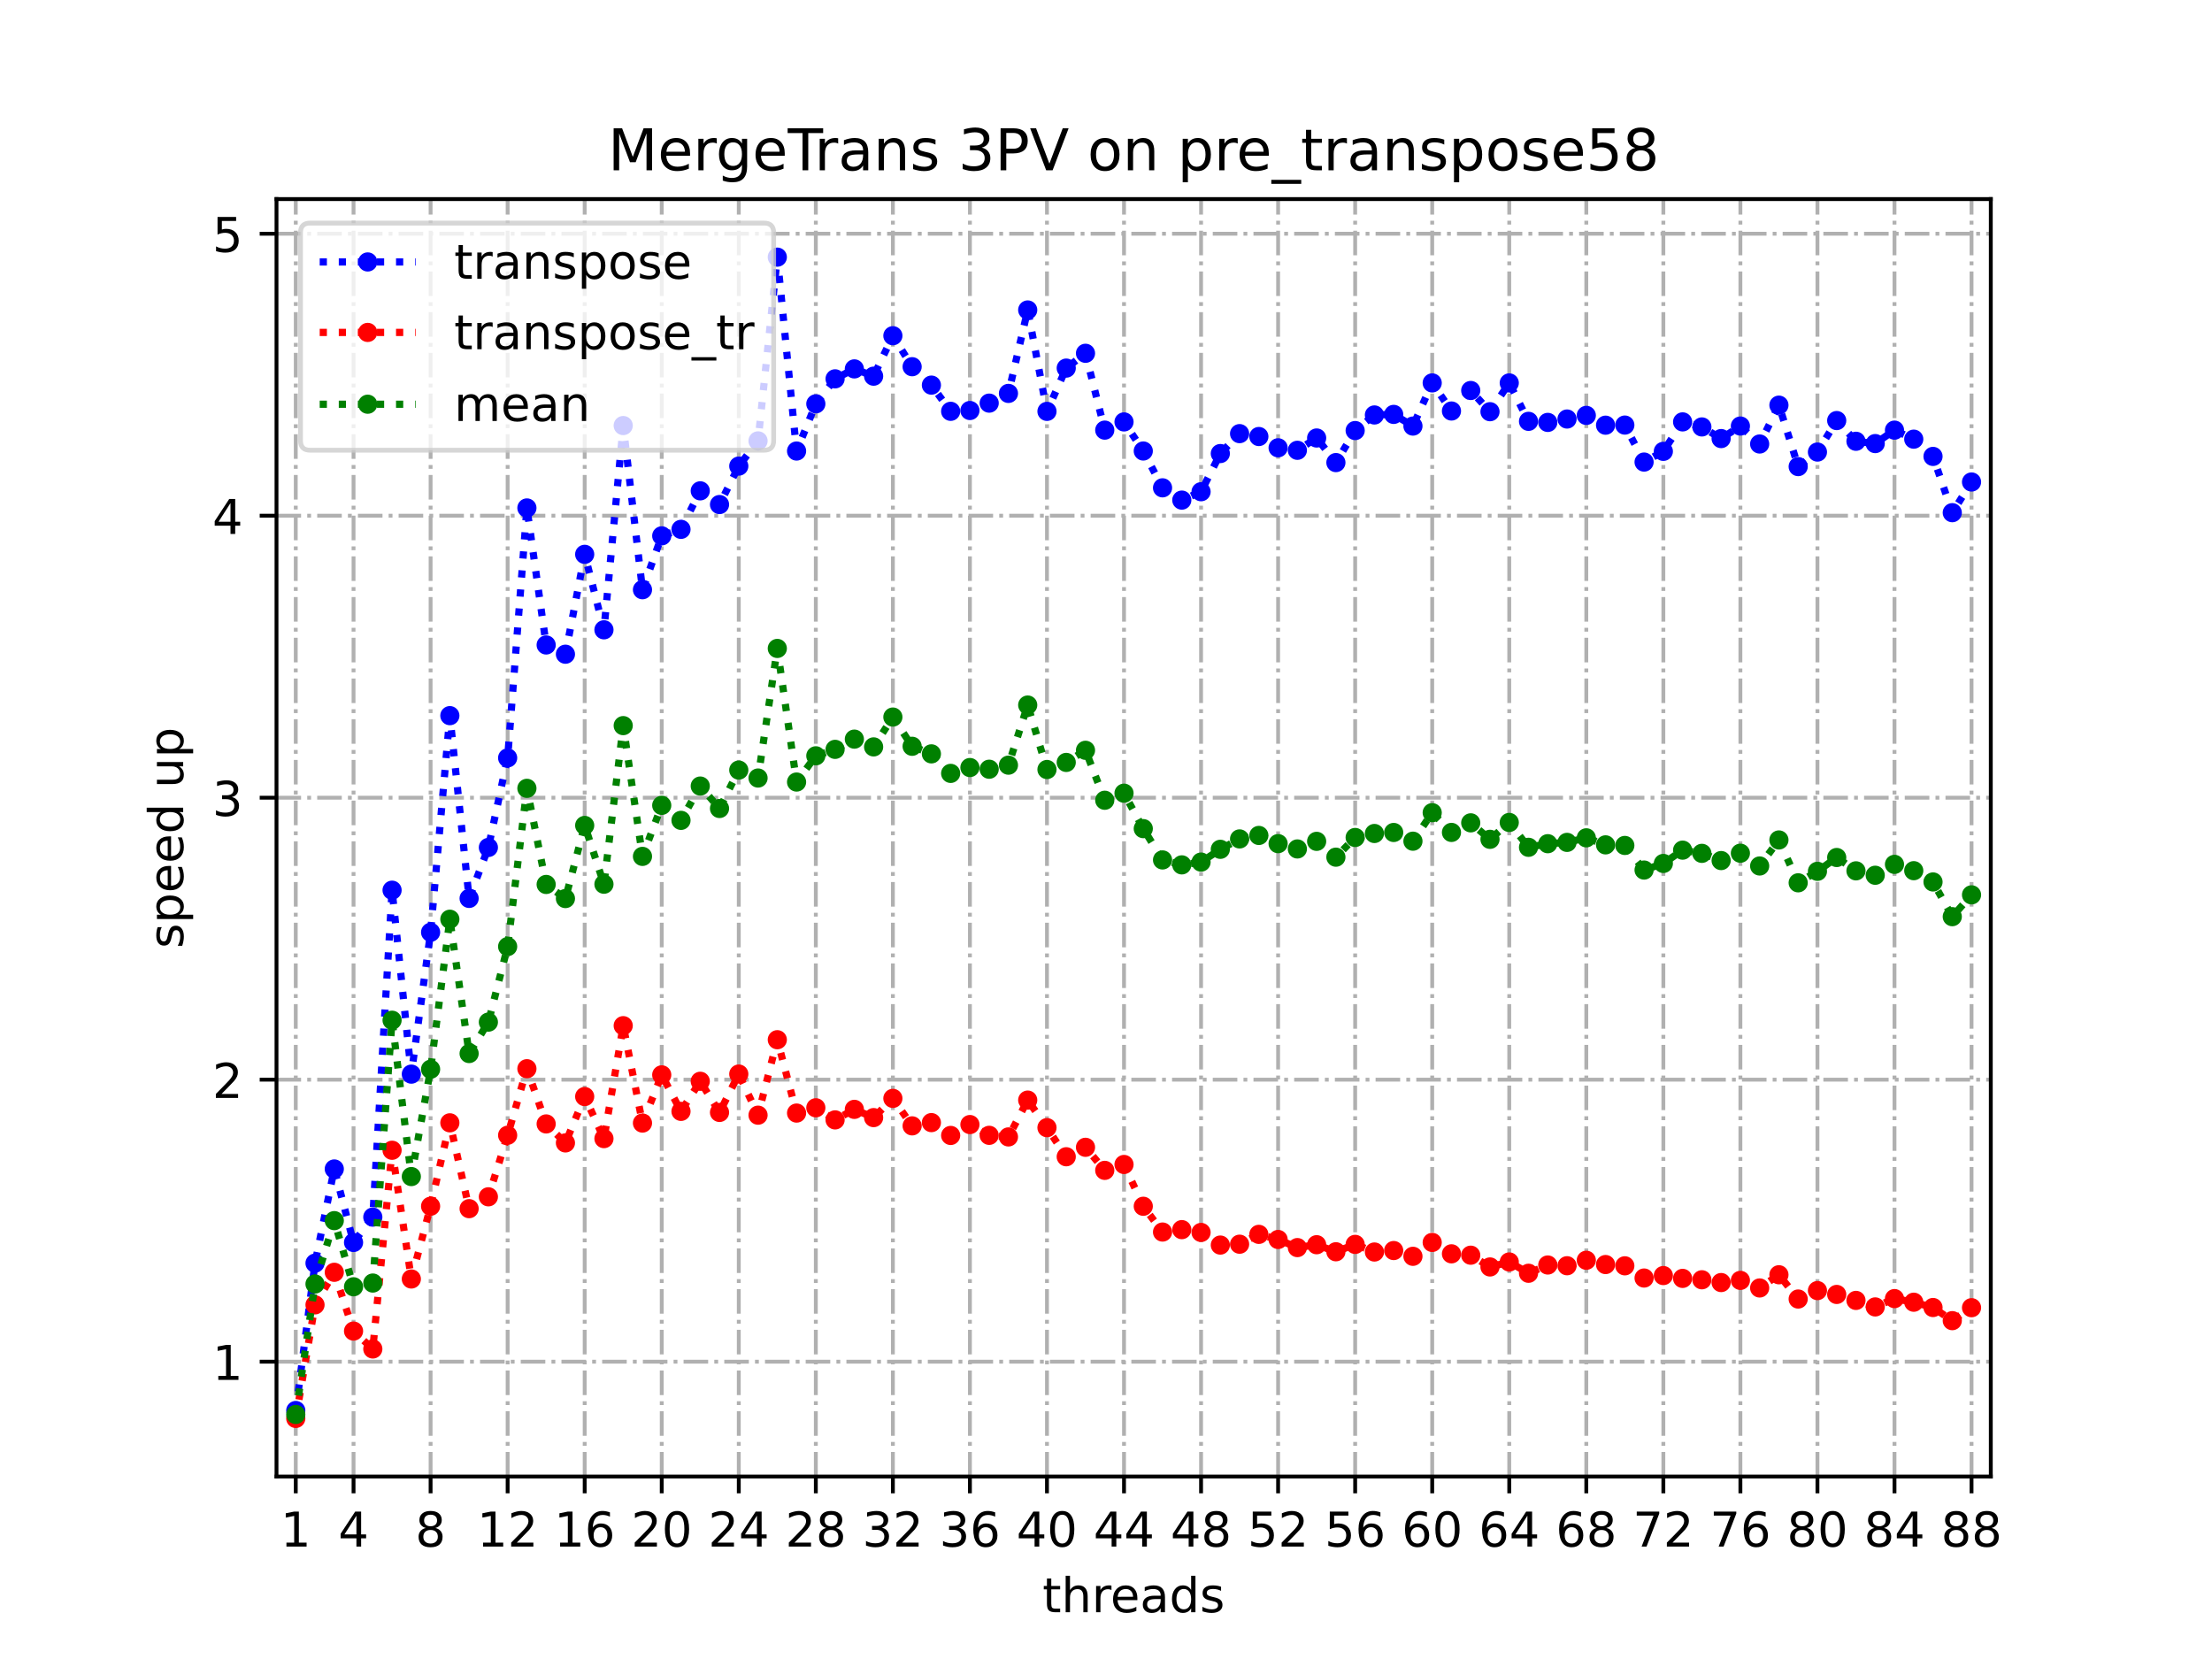 <?xml version="1.0" encoding="utf-8" standalone="no"?>
<!DOCTYPE svg PUBLIC "-//W3C//DTD SVG 1.1//EN"
  "http://www.w3.org/Graphics/SVG/1.1/DTD/svg11.dtd">
<!-- Created with matplotlib (https://matplotlib.org/) -->
<svg height="345.6pt" version="1.1" viewBox="0 0 460.8 345.6" width="460.8pt" xmlns="http://www.w3.org/2000/svg" xmlns:xlink="http://www.w3.org/1999/xlink">
 <defs>
  <style type="text/css">
*{stroke-linecap:butt;stroke-linejoin:round;}
  </style>
 </defs>
 <g id="figure_1">
  <g id="patch_1">
   <path d="M 0 345.6 
L 460.8 345.6 
L 460.8 0 
L 0 0 
z
" style="fill:#ffffff;"/>
  </g>
  <g id="axes_1">
   <g id="patch_2">
    <path d="M 57.6 307.584 
L 414.72 307.584 
L 414.72 41.472 
L 57.6 41.472 
z
" style="fill:#ffffff;"/>
   </g>
   <g id="matplotlib.axis_1">
    <g id="xtick_1">
     <g id="line2d_1">
      <path clip-path="url(#p07a6988664)" d="M 61.613 307.584 
L 61.613 41.472 
" style="fill:none;stroke:#b0b0b0;stroke-dasharray:5.12,1.28,0.8,1.28;stroke-dashoffset:0;stroke-width:0.8;"/>
     </g>
     <g id="line2d_2">
      <defs>
       <path d="M 0 0 
L 0 3.5 
" id="mc2f7a1d3a4" style="stroke:#000000;stroke-width:0.8;"/>
      </defs>
      <g>
       <use style="stroke:#000000;stroke-width:0.8;" x="61.613" xlink:href="#mc2f7a1d3a4" y="307.584"/>
      </g>
     </g>
     <g id="text_1">
      <!-- 1 -->
      <defs>
       <path d="M 12.406 8.297 
L 28.516 8.297 
L 28.516 63.922 
L 10.984 60.406 
L 10.984 69.391 
L 28.422 72.906 
L 38.281 72.906 
L 38.281 8.297 
L 54.391 8.297 
L 54.391 0 
L 12.406 0 
z
" id="DejaVuSans-49"/>
      </defs>
      <g transform="translate(58.431 322.182)scale(0.1 -0.1)">
       <use xlink:href="#DejaVuSans-49"/>
      </g>
     </g>
    </g>
    <g id="xtick_2">
     <g id="line2d_3">
      <path clip-path="url(#p07a6988664)" d="M 73.65 307.584 
L 73.65 41.472 
" style="fill:none;stroke:#b0b0b0;stroke-dasharray:5.12,1.28,0.8,1.28;stroke-dashoffset:0;stroke-width:0.8;"/>
     </g>
     <g id="line2d_4">
      <g>
       <use style="stroke:#000000;stroke-width:0.8;" x="73.65" xlink:href="#mc2f7a1d3a4" y="307.584"/>
      </g>
     </g>
     <g id="text_2">
      <!-- 4 -->
      <defs>
       <path d="M 37.797 64.312 
L 12.891 25.391 
L 37.797 25.391 
z
M 35.203 72.906 
L 47.609 72.906 
L 47.609 25.391 
L 58.016 25.391 
L 58.016 17.188 
L 47.609 17.188 
L 47.609 0 
L 37.797 0 
L 37.797 17.188 
L 4.891 17.188 
L 4.891 26.703 
z
" id="DejaVuSans-52"/>
      </defs>
      <g transform="translate(70.469 322.182)scale(0.1 -0.1)">
       <use xlink:href="#DejaVuSans-52"/>
      </g>
     </g>
    </g>
    <g id="xtick_3">
     <g id="line2d_5">
      <path clip-path="url(#p07a6988664)" d="M 89.701 307.584 
L 89.701 41.472 
" style="fill:none;stroke:#b0b0b0;stroke-dasharray:5.12,1.28,0.8,1.28;stroke-dashoffset:0;stroke-width:0.8;"/>
     </g>
     <g id="line2d_6">
      <g>
       <use style="stroke:#000000;stroke-width:0.8;" x="89.701" xlink:href="#mc2f7a1d3a4" y="307.584"/>
      </g>
     </g>
     <g id="text_3">
      <!-- 8 -->
      <defs>
       <path d="M 31.781 34.625 
Q 24.75 34.625 20.719 30.859 
Q 16.703 27.094 16.703 20.516 
Q 16.703 13.922 20.719 10.156 
Q 24.75 6.391 31.781 6.391 
Q 38.812 6.391 42.859 10.172 
Q 46.922 13.969 46.922 20.516 
Q 46.922 27.094 42.891 30.859 
Q 38.875 34.625 31.781 34.625 
z
M 21.922 38.812 
Q 15.578 40.375 12.031 44.719 
Q 8.5 49.078 8.5 55.328 
Q 8.5 64.062 14.719 69.141 
Q 20.953 74.219 31.781 74.219 
Q 42.672 74.219 48.875 69.141 
Q 55.078 64.062 55.078 55.328 
Q 55.078 49.078 51.531 44.719 
Q 48 40.375 41.703 38.812 
Q 48.828 37.156 52.797 32.312 
Q 56.781 27.484 56.781 20.516 
Q 56.781 9.906 50.312 4.234 
Q 43.844 -1.422 31.781 -1.422 
Q 19.734 -1.422 13.25 4.234 
Q 6.781 9.906 6.781 20.516 
Q 6.781 27.484 10.781 32.312 
Q 14.797 37.156 21.922 38.812 
z
M 18.312 54.391 
Q 18.312 48.734 21.844 45.562 
Q 25.391 42.391 31.781 42.391 
Q 38.141 42.391 41.719 45.562 
Q 45.312 48.734 45.312 54.391 
Q 45.312 60.062 41.719 63.234 
Q 38.141 66.406 31.781 66.406 
Q 25.391 66.406 21.844 63.234 
Q 18.312 60.062 18.312 54.391 
z
" id="DejaVuSans-56"/>
      </defs>
      <g transform="translate(86.519 322.182)scale(0.1 -0.1)">
       <use xlink:href="#DejaVuSans-56"/>
      </g>
     </g>
    </g>
    <g id="xtick_4">
     <g id="line2d_7">
      <path clip-path="url(#p07a6988664)" d="M 105.751 307.584 
L 105.751 41.472 
" style="fill:none;stroke:#b0b0b0;stroke-dasharray:5.12,1.28,0.8,1.28;stroke-dashoffset:0;stroke-width:0.8;"/>
     </g>
     <g id="line2d_8">
      <g>
       <use style="stroke:#000000;stroke-width:0.8;" x="105.751" xlink:href="#mc2f7a1d3a4" y="307.584"/>
      </g>
     </g>
     <g id="text_4">
      <!-- 12 -->
      <defs>
       <path d="M 19.188 8.297 
L 53.609 8.297 
L 53.609 0 
L 7.328 0 
L 7.328 8.297 
Q 12.938 14.109 22.625 23.891 
Q 32.328 33.688 34.812 36.531 
Q 39.547 41.844 41.422 45.531 
Q 43.312 49.219 43.312 52.781 
Q 43.312 58.594 39.234 62.25 
Q 35.156 65.922 28.609 65.922 
Q 23.969 65.922 18.812 64.312 
Q 13.672 62.703 7.812 59.422 
L 7.812 69.391 
Q 13.766 71.781 18.938 73 
Q 24.125 74.219 28.422 74.219 
Q 39.75 74.219 46.484 68.547 
Q 53.219 62.891 53.219 53.422 
Q 53.219 48.922 51.531 44.891 
Q 49.859 40.875 45.406 35.406 
Q 44.188 33.984 37.641 27.219 
Q 31.109 20.453 19.188 8.297 
z
" id="DejaVuSans-50"/>
      </defs>
      <g transform="translate(99.389 322.182)scale(0.1 -0.1)">
       <use xlink:href="#DejaVuSans-49"/>
       <use x="63.623" xlink:href="#DejaVuSans-50"/>
      </g>
     </g>
    </g>
    <g id="xtick_5">
     <g id="line2d_9">
      <path clip-path="url(#p07a6988664)" d="M 121.801 307.584 
L 121.801 41.472 
" style="fill:none;stroke:#b0b0b0;stroke-dasharray:5.12,1.28,0.8,1.28;stroke-dashoffset:0;stroke-width:0.8;"/>
     </g>
     <g id="line2d_10">
      <g>
       <use style="stroke:#000000;stroke-width:0.8;" x="121.801" xlink:href="#mc2f7a1d3a4" y="307.584"/>
      </g>
     </g>
     <g id="text_5">
      <!-- 16 -->
      <defs>
       <path d="M 33.016 40.375 
Q 26.375 40.375 22.484 35.828 
Q 18.609 31.297 18.609 23.391 
Q 18.609 15.531 22.484 10.953 
Q 26.375 6.391 33.016 6.391 
Q 39.656 6.391 43.531 10.953 
Q 47.406 15.531 47.406 23.391 
Q 47.406 31.297 43.531 35.828 
Q 39.656 40.375 33.016 40.375 
z
M 52.594 71.297 
L 52.594 62.312 
Q 48.875 64.062 45.094 64.984 
Q 41.312 65.922 37.594 65.922 
Q 27.828 65.922 22.672 59.328 
Q 17.531 52.734 16.797 39.406 
Q 19.672 43.656 24.016 45.922 
Q 28.375 48.188 33.594 48.188 
Q 44.578 48.188 50.953 41.516 
Q 57.328 34.859 57.328 23.391 
Q 57.328 12.156 50.688 5.359 
Q 44.047 -1.422 33.016 -1.422 
Q 20.359 -1.422 13.672 8.266 
Q 6.984 17.969 6.984 36.375 
Q 6.984 53.656 15.188 63.938 
Q 23.391 74.219 37.203 74.219 
Q 40.922 74.219 44.703 73.484 
Q 48.484 72.75 52.594 71.297 
z
" id="DejaVuSans-54"/>
      </defs>
      <g transform="translate(115.439 322.182)scale(0.1 -0.1)">
       <use xlink:href="#DejaVuSans-49"/>
       <use x="63.623" xlink:href="#DejaVuSans-54"/>
      </g>
     </g>
    </g>
    <g id="xtick_6">
     <g id="line2d_11">
      <path clip-path="url(#p07a6988664)" d="M 137.852 307.584 
L 137.852 41.472 
" style="fill:none;stroke:#b0b0b0;stroke-dasharray:5.12,1.28,0.8,1.28;stroke-dashoffset:0;stroke-width:0.8;"/>
     </g>
     <g id="line2d_12">
      <g>
       <use style="stroke:#000000;stroke-width:0.8;" x="137.852" xlink:href="#mc2f7a1d3a4" y="307.584"/>
      </g>
     </g>
     <g id="text_6">
      <!-- 20 -->
      <defs>
       <path d="M 31.781 66.406 
Q 24.172 66.406 20.328 58.906 
Q 16.5 51.422 16.5 36.375 
Q 16.5 21.391 20.328 13.891 
Q 24.172 6.391 31.781 6.391 
Q 39.453 6.391 43.281 13.891 
Q 47.125 21.391 47.125 36.375 
Q 47.125 51.422 43.281 58.906 
Q 39.453 66.406 31.781 66.406 
z
M 31.781 74.219 
Q 44.047 74.219 50.516 64.516 
Q 56.984 54.828 56.984 36.375 
Q 56.984 17.969 50.516 8.266 
Q 44.047 -1.422 31.781 -1.422 
Q 19.531 -1.422 13.062 8.266 
Q 6.594 17.969 6.594 36.375 
Q 6.594 54.828 13.062 64.516 
Q 19.531 74.219 31.781 74.219 
z
" id="DejaVuSans-48"/>
      </defs>
      <g transform="translate(131.489 322.182)scale(0.1 -0.1)">
       <use xlink:href="#DejaVuSans-50"/>
       <use x="63.623" xlink:href="#DejaVuSans-48"/>
      </g>
     </g>
    </g>
    <g id="xtick_7">
     <g id="line2d_13">
      <path clip-path="url(#p07a6988664)" d="M 153.902 307.584 
L 153.902 41.472 
" style="fill:none;stroke:#b0b0b0;stroke-dasharray:5.12,1.28,0.8,1.28;stroke-dashoffset:0;stroke-width:0.8;"/>
     </g>
     <g id="line2d_14">
      <g>
       <use style="stroke:#000000;stroke-width:0.8;" x="153.902" xlink:href="#mc2f7a1d3a4" y="307.584"/>
      </g>
     </g>
     <g id="text_7">
      <!-- 24 -->
      <g transform="translate(147.54 322.182)scale(0.1 -0.1)">
       <use xlink:href="#DejaVuSans-50"/>
       <use x="63.623" xlink:href="#DejaVuSans-52"/>
      </g>
     </g>
    </g>
    <g id="xtick_8">
     <g id="line2d_15">
      <path clip-path="url(#p07a6988664)" d="M 169.952 307.584 
L 169.952 41.472 
" style="fill:none;stroke:#b0b0b0;stroke-dasharray:5.12,1.28,0.8,1.28;stroke-dashoffset:0;stroke-width:0.8;"/>
     </g>
     <g id="line2d_16">
      <g>
       <use style="stroke:#000000;stroke-width:0.8;" x="169.952" xlink:href="#mc2f7a1d3a4" y="307.584"/>
      </g>
     </g>
     <g id="text_8">
      <!-- 28 -->
      <g transform="translate(163.59 322.182)scale(0.1 -0.1)">
       <use xlink:href="#DejaVuSans-50"/>
       <use x="63.623" xlink:href="#DejaVuSans-56"/>
      </g>
     </g>
    </g>
    <g id="xtick_9">
     <g id="line2d_17">
      <path clip-path="url(#p07a6988664)" d="M 186.003 307.584 
L 186.003 41.472 
" style="fill:none;stroke:#b0b0b0;stroke-dasharray:5.12,1.28,0.8,1.28;stroke-dashoffset:0;stroke-width:0.8;"/>
     </g>
     <g id="line2d_18">
      <g>
       <use style="stroke:#000000;stroke-width:0.8;" x="186.003" xlink:href="#mc2f7a1d3a4" y="307.584"/>
      </g>
     </g>
     <g id="text_9">
      <!-- 32 -->
      <defs>
       <path d="M 40.578 39.312 
Q 47.656 37.797 51.625 33 
Q 55.609 28.219 55.609 21.188 
Q 55.609 10.406 48.188 4.484 
Q 40.766 -1.422 27.094 -1.422 
Q 22.516 -1.422 17.656 -0.516 
Q 12.797 0.391 7.625 2.203 
L 7.625 11.719 
Q 11.719 9.328 16.594 8.109 
Q 21.484 6.891 26.812 6.891 
Q 36.078 6.891 40.938 10.547 
Q 45.797 14.203 45.797 21.188 
Q 45.797 27.641 41.281 31.266 
Q 36.766 34.906 28.719 34.906 
L 20.219 34.906 
L 20.219 43.016 
L 29.109 43.016 
Q 36.375 43.016 40.234 45.922 
Q 44.094 48.828 44.094 54.297 
Q 44.094 59.906 40.109 62.906 
Q 36.141 65.922 28.719 65.922 
Q 24.656 65.922 20.016 65.031 
Q 15.375 64.156 9.812 62.312 
L 9.812 71.094 
Q 15.438 72.656 20.344 73.438 
Q 25.25 74.219 29.594 74.219 
Q 40.828 74.219 47.359 69.109 
Q 53.906 64.016 53.906 55.328 
Q 53.906 49.266 50.438 45.094 
Q 46.969 40.922 40.578 39.312 
z
" id="DejaVuSans-51"/>
      </defs>
      <g transform="translate(179.64 322.182)scale(0.1 -0.1)">
       <use xlink:href="#DejaVuSans-51"/>
       <use x="63.623" xlink:href="#DejaVuSans-50"/>
      </g>
     </g>
    </g>
    <g id="xtick_10">
     <g id="line2d_19">
      <path clip-path="url(#p07a6988664)" d="M 202.053 307.584 
L 202.053 41.472 
" style="fill:none;stroke:#b0b0b0;stroke-dasharray:5.12,1.28,0.8,1.28;stroke-dashoffset:0;stroke-width:0.8;"/>
     </g>
     <g id="line2d_20">
      <g>
       <use style="stroke:#000000;stroke-width:0.8;" x="202.053" xlink:href="#mc2f7a1d3a4" y="307.584"/>
      </g>
     </g>
     <g id="text_10">
      <!-- 36 -->
      <g transform="translate(195.691 322.182)scale(0.1 -0.1)">
       <use xlink:href="#DejaVuSans-51"/>
       <use x="63.623" xlink:href="#DejaVuSans-54"/>
      </g>
     </g>
    </g>
    <g id="xtick_11">
     <g id="line2d_21">
      <path clip-path="url(#p07a6988664)" d="M 218.103 307.584 
L 218.103 41.472 
" style="fill:none;stroke:#b0b0b0;stroke-dasharray:5.12,1.28,0.8,1.28;stroke-dashoffset:0;stroke-width:0.8;"/>
     </g>
     <g id="line2d_22">
      <g>
       <use style="stroke:#000000;stroke-width:0.8;" x="218.103" xlink:href="#mc2f7a1d3a4" y="307.584"/>
      </g>
     </g>
     <g id="text_11">
      <!-- 40 -->
      <g transform="translate(211.741 322.182)scale(0.1 -0.1)">
       <use xlink:href="#DejaVuSans-52"/>
       <use x="63.623" xlink:href="#DejaVuSans-48"/>
      </g>
     </g>
    </g>
    <g id="xtick_12">
     <g id="line2d_23">
      <path clip-path="url(#p07a6988664)" d="M 234.154 307.584 
L 234.154 41.472 
" style="fill:none;stroke:#b0b0b0;stroke-dasharray:5.12,1.28,0.8,1.28;stroke-dashoffset:0;stroke-width:0.8;"/>
     </g>
     <g id="line2d_24">
      <g>
       <use style="stroke:#000000;stroke-width:0.8;" x="234.154" xlink:href="#mc2f7a1d3a4" y="307.584"/>
      </g>
     </g>
     <g id="text_12">
      <!-- 44 -->
      <g transform="translate(227.791 322.182)scale(0.1 -0.1)">
       <use xlink:href="#DejaVuSans-52"/>
       <use x="63.623" xlink:href="#DejaVuSans-52"/>
      </g>
     </g>
    </g>
    <g id="xtick_13">
     <g id="line2d_25">
      <path clip-path="url(#p07a6988664)" d="M 250.204 307.584 
L 250.204 41.472 
" style="fill:none;stroke:#b0b0b0;stroke-dasharray:5.12,1.28,0.8,1.28;stroke-dashoffset:0;stroke-width:0.8;"/>
     </g>
     <g id="line2d_26">
      <g>
       <use style="stroke:#000000;stroke-width:0.8;" x="250.204" xlink:href="#mc2f7a1d3a4" y="307.584"/>
      </g>
     </g>
     <g id="text_13">
      <!-- 48 -->
      <g transform="translate(243.842 322.182)scale(0.1 -0.1)">
       <use xlink:href="#DejaVuSans-52"/>
       <use x="63.623" xlink:href="#DejaVuSans-56"/>
      </g>
     </g>
    </g>
    <g id="xtick_14">
     <g id="line2d_27">
      <path clip-path="url(#p07a6988664)" d="M 266.254 307.584 
L 266.254 41.472 
" style="fill:none;stroke:#b0b0b0;stroke-dasharray:5.12,1.28,0.8,1.28;stroke-dashoffset:0;stroke-width:0.8;"/>
     </g>
     <g id="line2d_28">
      <g>
       <use style="stroke:#000000;stroke-width:0.8;" x="266.254" xlink:href="#mc2f7a1d3a4" y="307.584"/>
      </g>
     </g>
     <g id="text_14">
      <!-- 52 -->
      <defs>
       <path d="M 10.797 72.906 
L 49.516 72.906 
L 49.516 64.594 
L 19.828 64.594 
L 19.828 46.734 
Q 21.969 47.469 24.109 47.828 
Q 26.266 48.188 28.422 48.188 
Q 40.625 48.188 47.75 41.5 
Q 54.891 34.812 54.891 23.391 
Q 54.891 11.625 47.562 5.094 
Q 40.234 -1.422 26.906 -1.422 
Q 22.312 -1.422 17.547 -0.641 
Q 12.797 0.141 7.719 1.703 
L 7.719 11.625 
Q 12.109 9.234 16.797 8.062 
Q 21.484 6.891 26.703 6.891 
Q 35.156 6.891 40.078 11.328 
Q 45.016 15.766 45.016 23.391 
Q 45.016 31 40.078 35.438 
Q 35.156 39.891 26.703 39.891 
Q 22.75 39.891 18.812 39.016 
Q 14.891 38.141 10.797 36.281 
z
" id="DejaVuSans-53"/>
      </defs>
      <g transform="translate(259.892 322.182)scale(0.1 -0.1)">
       <use xlink:href="#DejaVuSans-53"/>
       <use x="63.623" xlink:href="#DejaVuSans-50"/>
      </g>
     </g>
    </g>
    <g id="xtick_15">
     <g id="line2d_29">
      <path clip-path="url(#p07a6988664)" d="M 282.305 307.584 
L 282.305 41.472 
" style="fill:none;stroke:#b0b0b0;stroke-dasharray:5.12,1.28,0.8,1.28;stroke-dashoffset:0;stroke-width:0.8;"/>
     </g>
     <g id="line2d_30">
      <g>
       <use style="stroke:#000000;stroke-width:0.8;" x="282.305" xlink:href="#mc2f7a1d3a4" y="307.584"/>
      </g>
     </g>
     <g id="text_15">
      <!-- 56 -->
      <g transform="translate(275.942 322.182)scale(0.1 -0.1)">
       <use xlink:href="#DejaVuSans-53"/>
       <use x="63.623" xlink:href="#DejaVuSans-54"/>
      </g>
     </g>
    </g>
    <g id="xtick_16">
     <g id="line2d_31">
      <path clip-path="url(#p07a6988664)" d="M 298.355 307.584 
L 298.355 41.472 
" style="fill:none;stroke:#b0b0b0;stroke-dasharray:5.12,1.28,0.8,1.28;stroke-dashoffset:0;stroke-width:0.8;"/>
     </g>
     <g id="line2d_32">
      <g>
       <use style="stroke:#000000;stroke-width:0.8;" x="298.355" xlink:href="#mc2f7a1d3a4" y="307.584"/>
      </g>
     </g>
     <g id="text_16">
      <!-- 60 -->
      <g transform="translate(291.993 322.182)scale(0.1 -0.1)">
       <use xlink:href="#DejaVuSans-54"/>
       <use x="63.623" xlink:href="#DejaVuSans-48"/>
      </g>
     </g>
    </g>
    <g id="xtick_17">
     <g id="line2d_33">
      <path clip-path="url(#p07a6988664)" d="M 314.405 307.584 
L 314.405 41.472 
" style="fill:none;stroke:#b0b0b0;stroke-dasharray:5.12,1.28,0.8,1.28;stroke-dashoffset:0;stroke-width:0.8;"/>
     </g>
     <g id="line2d_34">
      <g>
       <use style="stroke:#000000;stroke-width:0.8;" x="314.405" xlink:href="#mc2f7a1d3a4" y="307.584"/>
      </g>
     </g>
     <g id="text_17">
      <!-- 64 -->
      <g transform="translate(308.043 322.182)scale(0.1 -0.1)">
       <use xlink:href="#DejaVuSans-54"/>
       <use x="63.623" xlink:href="#DejaVuSans-52"/>
      </g>
     </g>
    </g>
    <g id="xtick_18">
     <g id="line2d_35">
      <path clip-path="url(#p07a6988664)" d="M 330.456 307.584 
L 330.456 41.472 
" style="fill:none;stroke:#b0b0b0;stroke-dasharray:5.12,1.28,0.8,1.28;stroke-dashoffset:0;stroke-width:0.8;"/>
     </g>
     <g id="line2d_36">
      <g>
       <use style="stroke:#000000;stroke-width:0.8;" x="330.456" xlink:href="#mc2f7a1d3a4" y="307.584"/>
      </g>
     </g>
     <g id="text_18">
      <!-- 68 -->
      <g transform="translate(324.093 322.182)scale(0.1 -0.1)">
       <use xlink:href="#DejaVuSans-54"/>
       <use x="63.623" xlink:href="#DejaVuSans-56"/>
      </g>
     </g>
    </g>
    <g id="xtick_19">
     <g id="line2d_37">
      <path clip-path="url(#p07a6988664)" d="M 346.506 307.584 
L 346.506 41.472 
" style="fill:none;stroke:#b0b0b0;stroke-dasharray:5.12,1.28,0.8,1.28;stroke-dashoffset:0;stroke-width:0.8;"/>
     </g>
     <g id="line2d_38">
      <g>
       <use style="stroke:#000000;stroke-width:0.8;" x="346.506" xlink:href="#mc2f7a1d3a4" y="307.584"/>
      </g>
     </g>
     <g id="text_19">
      <!-- 72 -->
      <defs>
       <path d="M 8.203 72.906 
L 55.078 72.906 
L 55.078 68.703 
L 28.609 0 
L 18.312 0 
L 43.219 64.594 
L 8.203 64.594 
z
" id="DejaVuSans-55"/>
      </defs>
      <g transform="translate(340.144 322.182)scale(0.1 -0.1)">
       <use xlink:href="#DejaVuSans-55"/>
       <use x="63.623" xlink:href="#DejaVuSans-50"/>
      </g>
     </g>
    </g>
    <g id="xtick_20">
     <g id="line2d_39">
      <path clip-path="url(#p07a6988664)" d="M 362.556 307.584 
L 362.556 41.472 
" style="fill:none;stroke:#b0b0b0;stroke-dasharray:5.12,1.28,0.8,1.28;stroke-dashoffset:0;stroke-width:0.8;"/>
     </g>
     <g id="line2d_40">
      <g>
       <use style="stroke:#000000;stroke-width:0.8;" x="362.556" xlink:href="#mc2f7a1d3a4" y="307.584"/>
      </g>
     </g>
     <g id="text_20">
      <!-- 76 -->
      <g transform="translate(356.194 322.182)scale(0.1 -0.1)">
       <use xlink:href="#DejaVuSans-55"/>
       <use x="63.623" xlink:href="#DejaVuSans-54"/>
      </g>
     </g>
    </g>
    <g id="xtick_21">
     <g id="line2d_41">
      <path clip-path="url(#p07a6988664)" d="M 378.607 307.584 
L 378.607 41.472 
" style="fill:none;stroke:#b0b0b0;stroke-dasharray:5.12,1.28,0.8,1.28;stroke-dashoffset:0;stroke-width:0.8;"/>
     </g>
     <g id="line2d_42">
      <g>
       <use style="stroke:#000000;stroke-width:0.8;" x="378.607" xlink:href="#mc2f7a1d3a4" y="307.584"/>
      </g>
     </g>
     <g id="text_21">
      <!-- 80 -->
      <g transform="translate(372.244 322.182)scale(0.1 -0.1)">
       <use xlink:href="#DejaVuSans-56"/>
       <use x="63.623" xlink:href="#DejaVuSans-48"/>
      </g>
     </g>
    </g>
    <g id="xtick_22">
     <g id="line2d_43">
      <path clip-path="url(#p07a6988664)" d="M 394.657 307.584 
L 394.657 41.472 
" style="fill:none;stroke:#b0b0b0;stroke-dasharray:5.12,1.28,0.8,1.28;stroke-dashoffset:0;stroke-width:0.8;"/>
     </g>
     <g id="line2d_44">
      <g>
       <use style="stroke:#000000;stroke-width:0.8;" x="394.657" xlink:href="#mc2f7a1d3a4" y="307.584"/>
      </g>
     </g>
     <g id="text_22">
      <!-- 84 -->
      <g transform="translate(388.295 322.182)scale(0.1 -0.1)">
       <use xlink:href="#DejaVuSans-56"/>
       <use x="63.623" xlink:href="#DejaVuSans-52"/>
      </g>
     </g>
    </g>
    <g id="xtick_23">
     <g id="line2d_45">
      <path clip-path="url(#p07a6988664)" d="M 410.707 307.584 
L 410.707 41.472 
" style="fill:none;stroke:#b0b0b0;stroke-dasharray:5.12,1.28,0.8,1.28;stroke-dashoffset:0;stroke-width:0.8;"/>
     </g>
     <g id="line2d_46">
      <g>
       <use style="stroke:#000000;stroke-width:0.8;" x="410.707" xlink:href="#mc2f7a1d3a4" y="307.584"/>
      </g>
     </g>
     <g id="text_23">
      <!-- 88 -->
      <g transform="translate(404.345 322.182)scale(0.1 -0.1)">
       <use xlink:href="#DejaVuSans-56"/>
       <use x="63.623" xlink:href="#DejaVuSans-56"/>
      </g>
     </g>
    </g>
    <g id="text_24">
     <!-- threads -->
     <defs>
      <path d="M 18.312 70.219 
L 18.312 54.688 
L 36.812 54.688 
L 36.812 47.703 
L 18.312 47.703 
L 18.312 18.016 
Q 18.312 11.328 20.141 9.422 
Q 21.969 7.516 27.594 7.516 
L 36.812 7.516 
L 36.812 0 
L 27.594 0 
Q 17.188 0 13.234 3.875 
Q 9.281 7.766 9.281 18.016 
L 9.281 47.703 
L 2.688 47.703 
L 2.688 54.688 
L 9.281 54.688 
L 9.281 70.219 
z
" id="DejaVuSans-116"/>
      <path d="M 54.891 33.016 
L 54.891 0 
L 45.906 0 
L 45.906 32.719 
Q 45.906 40.484 42.875 44.328 
Q 39.844 48.188 33.797 48.188 
Q 26.516 48.188 22.312 43.547 
Q 18.109 38.922 18.109 30.906 
L 18.109 0 
L 9.078 0 
L 9.078 75.984 
L 18.109 75.984 
L 18.109 46.188 
Q 21.344 51.125 25.703 53.562 
Q 30.078 56 35.797 56 
Q 45.219 56 50.047 50.172 
Q 54.891 44.344 54.891 33.016 
z
" id="DejaVuSans-104"/>
      <path d="M 41.109 46.297 
Q 39.594 47.172 37.812 47.578 
Q 36.031 48 33.891 48 
Q 26.266 48 22.188 43.047 
Q 18.109 38.094 18.109 28.812 
L 18.109 0 
L 9.078 0 
L 9.078 54.688 
L 18.109 54.688 
L 18.109 46.188 
Q 20.953 51.172 25.484 53.578 
Q 30.031 56 36.531 56 
Q 37.453 56 38.578 55.875 
Q 39.703 55.766 41.062 55.516 
z
" id="DejaVuSans-114"/>
      <path d="M 56.203 29.594 
L 56.203 25.203 
L 14.891 25.203 
Q 15.484 15.922 20.484 11.062 
Q 25.484 6.203 34.422 6.203 
Q 39.594 6.203 44.453 7.469 
Q 49.312 8.734 54.109 11.281 
L 54.109 2.781 
Q 49.266 0.734 44.188 -0.344 
Q 39.109 -1.422 33.891 -1.422 
Q 20.797 -1.422 13.156 6.188 
Q 5.516 13.812 5.516 26.812 
Q 5.516 40.234 12.766 48.109 
Q 20.016 56 32.328 56 
Q 43.359 56 49.781 48.891 
Q 56.203 41.797 56.203 29.594 
z
M 47.219 32.234 
Q 47.125 39.594 43.094 43.984 
Q 39.062 48.391 32.422 48.391 
Q 24.906 48.391 20.391 44.141 
Q 15.875 39.891 15.188 32.172 
z
" id="DejaVuSans-101"/>
      <path d="M 34.281 27.484 
Q 23.391 27.484 19.188 25 
Q 14.984 22.516 14.984 16.5 
Q 14.984 11.719 18.141 8.906 
Q 21.297 6.109 26.703 6.109 
Q 34.188 6.109 38.703 11.406 
Q 43.219 16.703 43.219 25.484 
L 43.219 27.484 
z
M 52.203 31.203 
L 52.203 0 
L 43.219 0 
L 43.219 8.297 
Q 40.141 3.328 35.547 0.953 
Q 30.953 -1.422 24.312 -1.422 
Q 15.922 -1.422 10.953 3.297 
Q 6 8.016 6 15.922 
Q 6 25.141 12.172 29.828 
Q 18.359 34.516 30.609 34.516 
L 43.219 34.516 
L 43.219 35.406 
Q 43.219 41.609 39.141 45 
Q 35.062 48.391 27.688 48.391 
Q 23 48.391 18.547 47.266 
Q 14.109 46.141 10.016 43.891 
L 10.016 52.203 
Q 14.938 54.109 19.578 55.047 
Q 24.219 56 28.609 56 
Q 40.484 56 46.344 49.844 
Q 52.203 43.703 52.203 31.203 
z
" id="DejaVuSans-97"/>
      <path d="M 45.406 46.391 
L 45.406 75.984 
L 54.391 75.984 
L 54.391 0 
L 45.406 0 
L 45.406 8.203 
Q 42.578 3.328 38.25 0.953 
Q 33.938 -1.422 27.875 -1.422 
Q 17.969 -1.422 11.734 6.484 
Q 5.516 14.406 5.516 27.297 
Q 5.516 40.188 11.734 48.094 
Q 17.969 56 27.875 56 
Q 33.938 56 38.25 53.625 
Q 42.578 51.266 45.406 46.391 
z
M 14.797 27.297 
Q 14.797 17.391 18.875 11.75 
Q 22.953 6.109 30.078 6.109 
Q 37.203 6.109 41.297 11.75 
Q 45.406 17.391 45.406 27.297 
Q 45.406 37.203 41.297 42.844 
Q 37.203 48.484 30.078 48.484 
Q 22.953 48.484 18.875 42.844 
Q 14.797 37.203 14.797 27.297 
z
" id="DejaVuSans-100"/>
      <path d="M 44.281 53.078 
L 44.281 44.578 
Q 40.484 46.531 36.375 47.5 
Q 32.281 48.484 27.875 48.484 
Q 21.188 48.484 17.844 46.438 
Q 14.5 44.391 14.5 40.281 
Q 14.5 37.156 16.891 35.375 
Q 19.281 33.594 26.516 31.984 
L 29.594 31.297 
Q 39.156 29.25 43.188 25.516 
Q 47.219 21.781 47.219 15.094 
Q 47.219 7.469 41.188 3.016 
Q 35.156 -1.422 24.609 -1.422 
Q 20.219 -1.422 15.453 -0.562 
Q 10.688 0.297 5.422 2 
L 5.422 11.281 
Q 10.406 8.688 15.234 7.391 
Q 20.062 6.109 24.812 6.109 
Q 31.156 6.109 34.562 8.281 
Q 37.984 10.453 37.984 14.406 
Q 37.984 18.062 35.516 20.016 
Q 33.062 21.969 24.703 23.781 
L 21.578 24.516 
Q 13.234 26.266 9.516 29.906 
Q 5.812 33.547 5.812 39.891 
Q 5.812 47.609 11.281 51.797 
Q 16.75 56 26.812 56 
Q 31.781 56 36.172 55.266 
Q 40.578 54.547 44.281 53.078 
z
" id="DejaVuSans-115"/>
     </defs>
     <g transform="translate(217.169 335.861)scale(0.1 -0.1)">
      <use xlink:href="#DejaVuSans-116"/>
      <use x="39.209" xlink:href="#DejaVuSans-104"/>
      <use x="102.588" xlink:href="#DejaVuSans-114"/>
      <use x="141.451" xlink:href="#DejaVuSans-101"/>
      <use x="202.975" xlink:href="#DejaVuSans-97"/>
      <use x="264.254" xlink:href="#DejaVuSans-100"/>
      <use x="327.73" xlink:href="#DejaVuSans-115"/>
     </g>
    </g>
   </g>
   <g id="matplotlib.axis_2">
    <g id="ytick_1">
     <g id="line2d_47">
      <path clip-path="url(#p07a6988664)" d="M 57.6 283.66 
L 414.72 283.66 
" style="fill:none;stroke:#b0b0b0;stroke-dasharray:5.12,1.28,0.8,1.28;stroke-dashoffset:0;stroke-width:0.8;"/>
     </g>
     <g id="line2d_48">
      <defs>
       <path d="M 0 0 
L -3.5 0 
" id="m1f6f81c1b9" style="stroke:#000000;stroke-width:0.8;"/>
      </defs>
      <g>
       <use style="stroke:#000000;stroke-width:0.8;" x="57.6" xlink:href="#m1f6f81c1b9" y="283.66"/>
      </g>
     </g>
     <g id="text_25">
      <!-- 1 -->
      <g transform="translate(44.237 287.459)scale(0.1 -0.1)">
       <use xlink:href="#DejaVuSans-49"/>
      </g>
     </g>
    </g>
    <g id="ytick_2">
     <g id="line2d_49">
      <path clip-path="url(#p07a6988664)" d="M 57.6 224.917 
L 414.72 224.917 
" style="fill:none;stroke:#b0b0b0;stroke-dasharray:5.12,1.28,0.8,1.28;stroke-dashoffset:0;stroke-width:0.8;"/>
     </g>
     <g id="line2d_50">
      <g>
       <use style="stroke:#000000;stroke-width:0.8;" x="57.6" xlink:href="#m1f6f81c1b9" y="224.917"/>
      </g>
     </g>
     <g id="text_26">
      <!-- 2 -->
      <g transform="translate(44.237 228.717)scale(0.1 -0.1)">
       <use xlink:href="#DejaVuSans-50"/>
      </g>
     </g>
    </g>
    <g id="ytick_3">
     <g id="line2d_51">
      <path clip-path="url(#p07a6988664)" d="M 57.6 166.175 
L 414.72 166.175 
" style="fill:none;stroke:#b0b0b0;stroke-dasharray:5.12,1.28,0.8,1.28;stroke-dashoffset:0;stroke-width:0.8;"/>
     </g>
     <g id="line2d_52">
      <g>
       <use style="stroke:#000000;stroke-width:0.8;" x="57.6" xlink:href="#m1f6f81c1b9" y="166.175"/>
      </g>
     </g>
     <g id="text_27">
      <!-- 3 -->
      <g transform="translate(44.237 169.974)scale(0.1 -0.1)">
       <use xlink:href="#DejaVuSans-51"/>
      </g>
     </g>
    </g>
    <g id="ytick_4">
     <g id="line2d_53">
      <path clip-path="url(#p07a6988664)" d="M 57.6 107.432 
L 414.72 107.432 
" style="fill:none;stroke:#b0b0b0;stroke-dasharray:5.12,1.28,0.8,1.28;stroke-dashoffset:0;stroke-width:0.8;"/>
     </g>
     <g id="line2d_54">
      <g>
       <use style="stroke:#000000;stroke-width:0.8;" x="57.6" xlink:href="#m1f6f81c1b9" y="107.432"/>
      </g>
     </g>
     <g id="text_28">
      <!-- 4 -->
      <g transform="translate(44.237 111.231)scale(0.1 -0.1)">
       <use xlink:href="#DejaVuSans-52"/>
      </g>
     </g>
    </g>
    <g id="ytick_5">
     <g id="line2d_55">
      <path clip-path="url(#p07a6988664)" d="M 57.6 48.69 
L 414.72 48.69 
" style="fill:none;stroke:#b0b0b0;stroke-dasharray:5.12,1.28,0.8,1.28;stroke-dashoffset:0;stroke-width:0.8;"/>
     </g>
     <g id="line2d_56">
      <g>
       <use style="stroke:#000000;stroke-width:0.8;" x="57.6" xlink:href="#m1f6f81c1b9" y="48.69"/>
      </g>
     </g>
     <g id="text_29">
      <!-- 5 -->
      <g transform="translate(44.237 52.489)scale(0.1 -0.1)">
       <use xlink:href="#DejaVuSans-53"/>
      </g>
     </g>
    </g>
    <g id="text_30">
     <!-- speed up -->
     <defs>
      <path d="M 18.109 8.203 
L 18.109 -20.797 
L 9.078 -20.797 
L 9.078 54.688 
L 18.109 54.688 
L 18.109 46.391 
Q 20.953 51.266 25.266 53.625 
Q 29.594 56 35.594 56 
Q 45.562 56 51.781 48.094 
Q 58.016 40.188 58.016 27.297 
Q 58.016 14.406 51.781 6.484 
Q 45.562 -1.422 35.594 -1.422 
Q 29.594 -1.422 25.266 0.953 
Q 20.953 3.328 18.109 8.203 
z
M 48.688 27.297 
Q 48.688 37.203 44.609 42.844 
Q 40.531 48.484 33.406 48.484 
Q 26.266 48.484 22.188 42.844 
Q 18.109 37.203 18.109 27.297 
Q 18.109 17.391 22.188 11.75 
Q 26.266 6.109 33.406 6.109 
Q 40.531 6.109 44.609 11.75 
Q 48.688 17.391 48.688 27.297 
z
" id="DejaVuSans-112"/>
      <path id="DejaVuSans-32"/>
      <path d="M 8.5 21.578 
L 8.5 54.688 
L 17.484 54.688 
L 17.484 21.922 
Q 17.484 14.156 20.5 10.266 
Q 23.531 6.391 29.594 6.391 
Q 36.859 6.391 41.078 11.031 
Q 45.312 15.672 45.312 23.688 
L 45.312 54.688 
L 54.297 54.688 
L 54.297 0 
L 45.312 0 
L 45.312 8.406 
Q 42.047 3.422 37.719 1 
Q 33.406 -1.422 27.688 -1.422 
Q 18.266 -1.422 13.375 4.438 
Q 8.5 10.297 8.5 21.578 
z
M 31.109 56 
z
" id="DejaVuSans-117"/>
     </defs>
     <g transform="translate(38.158 197.566)rotate(-90)scale(0.1 -0.1)">
      <use xlink:href="#DejaVuSans-115"/>
      <use x="52.1" xlink:href="#DejaVuSans-112"/>
      <use x="115.576" xlink:href="#DejaVuSans-101"/>
      <use x="177.1" xlink:href="#DejaVuSans-101"/>
      <use x="238.623" xlink:href="#DejaVuSans-100"/>
      <use x="302.1" xlink:href="#DejaVuSans-32"/>
      <use x="333.887" xlink:href="#DejaVuSans-117"/>
      <use x="397.266" xlink:href="#DejaVuSans-112"/>
     </g>
    </g>
   </g>
   <g id="line2d_57">
    <path clip-path="url(#p07a6988664)" d="M 61.613 293.837 
L 65.625 263.142 
L 69.638 243.516 
L 73.65 258.83 
L 77.663 253.548 
L 81.676 185.444 
L 85.688 223.761 
L 89.701 194.21 
L 93.713 149.082 
L 97.726 187.156 
L 101.738 176.541 
L 105.751 157.883 
L 109.764 105.816 
L 113.776 134.359 
L 117.789 136.284 
L 121.801 115.477 
L 125.814 131.201 
L 129.827 88.652 
L 133.839 122.85 
L 137.852 111.628 
L 141.864 110.272 
L 145.877 102.251 
L 149.889 105.105 
L 153.902 97.098 
L 157.915 91.846 
L 161.927 53.568 
L 165.94 93.959 
L 169.952 84.129 
L 173.965 78.918 
L 177.978 76.847 
L 181.99 78.365 
L 186.003 69.938 
L 190.015 76.392 
L 194.028 80.227 
L 198.04 85.687 
L 202.053 85.517 
L 206.066 83.979 
L 210.078 81.955 
L 214.091 64.574 
L 218.103 85.699 
L 222.116 76.682 
L 226.129 73.598 
L 230.141 89.603 
L 234.154 87.894 
L 238.166 93.952 
L 242.179 101.624 
L 246.191 104.182 
L 250.204 102.435 
L 254.217 94.482 
L 258.229 90.334 
L 262.242 90.935 
L 266.254 93.285 
L 270.267 93.806 
L 274.28 91.242 
L 278.292 96.365 
L 282.305 89.691 
L 286.317 86.445 
L 290.33 86.328 
L 294.342 88.759 
L 298.355 79.769 
L 302.368 85.621 
L 306.38 81.347 
L 310.393 85.764 
L 314.405 79.771 
L 318.418 87.773 
L 322.431 87.996 
L 326.443 87.29 
L 330.456 86.535 
L 334.468 88.574 
L 338.481 88.551 
L 342.493 96.258 
L 346.506 94.026 
L 350.519 87.887 
L 354.531 88.938 
L 358.544 91.363 
L 362.556 88.75 
L 366.569 92.494 
L 370.582 84.401 
L 374.594 97.2 
L 378.607 94.173 
L 382.619 87.611 
L 386.632 91.926 
L 390.644 92.408 
L 394.657 89.605 
L 398.67 91.485 
L 402.682 95.079 
L 406.695 106.801 
L 410.707 100.409 
" style="fill:none;stroke:#0000ff;stroke-dasharray:1.5,2.475;stroke-dashoffset:0;stroke-width:1.5;"/>
    <defs>
     <path d="M 0 1.5 
C 0.398 1.5 0.779 1.342 1.061 1.061 
C 1.342 0.779 1.5 0.398 1.5 0 
C 1.5 -0.398 1.342 -0.779 1.061 -1.061 
C 0.779 -1.342 0.398 -1.5 0 -1.5 
C -0.398 -1.5 -0.779 -1.342 -1.061 -1.061 
C -1.342 -0.779 -1.5 -0.398 -1.5 0 
C -1.5 0.398 -1.342 0.779 -1.061 1.061 
C -0.779 1.342 -0.398 1.5 0 1.5 
z
" id="mdd373a9b66" style="stroke:#0000ff;"/>
    </defs>
    <g clip-path="url(#p07a6988664)">
     <use style="fill:#0000ff;stroke:#0000ff;" x="61.613" xlink:href="#mdd373a9b66" y="293.837"/>
     <use style="fill:#0000ff;stroke:#0000ff;" x="65.625" xlink:href="#mdd373a9b66" y="263.142"/>
     <use style="fill:#0000ff;stroke:#0000ff;" x="69.638" xlink:href="#mdd373a9b66" y="243.516"/>
     <use style="fill:#0000ff;stroke:#0000ff;" x="73.65" xlink:href="#mdd373a9b66" y="258.83"/>
     <use style="fill:#0000ff;stroke:#0000ff;" x="77.663" xlink:href="#mdd373a9b66" y="253.548"/>
     <use style="fill:#0000ff;stroke:#0000ff;" x="81.676" xlink:href="#mdd373a9b66" y="185.444"/>
     <use style="fill:#0000ff;stroke:#0000ff;" x="85.688" xlink:href="#mdd373a9b66" y="223.761"/>
     <use style="fill:#0000ff;stroke:#0000ff;" x="89.701" xlink:href="#mdd373a9b66" y="194.21"/>
     <use style="fill:#0000ff;stroke:#0000ff;" x="93.713" xlink:href="#mdd373a9b66" y="149.082"/>
     <use style="fill:#0000ff;stroke:#0000ff;" x="97.726" xlink:href="#mdd373a9b66" y="187.156"/>
     <use style="fill:#0000ff;stroke:#0000ff;" x="101.738" xlink:href="#mdd373a9b66" y="176.541"/>
     <use style="fill:#0000ff;stroke:#0000ff;" x="105.751" xlink:href="#mdd373a9b66" y="157.883"/>
     <use style="fill:#0000ff;stroke:#0000ff;" x="109.764" xlink:href="#mdd373a9b66" y="105.816"/>
     <use style="fill:#0000ff;stroke:#0000ff;" x="113.776" xlink:href="#mdd373a9b66" y="134.359"/>
     <use style="fill:#0000ff;stroke:#0000ff;" x="117.789" xlink:href="#mdd373a9b66" y="136.284"/>
     <use style="fill:#0000ff;stroke:#0000ff;" x="121.801" xlink:href="#mdd373a9b66" y="115.477"/>
     <use style="fill:#0000ff;stroke:#0000ff;" x="125.814" xlink:href="#mdd373a9b66" y="131.201"/>
     <use style="fill:#0000ff;stroke:#0000ff;" x="129.827" xlink:href="#mdd373a9b66" y="88.652"/>
     <use style="fill:#0000ff;stroke:#0000ff;" x="133.839" xlink:href="#mdd373a9b66" y="122.85"/>
     <use style="fill:#0000ff;stroke:#0000ff;" x="137.852" xlink:href="#mdd373a9b66" y="111.628"/>
     <use style="fill:#0000ff;stroke:#0000ff;" x="141.864" xlink:href="#mdd373a9b66" y="110.272"/>
     <use style="fill:#0000ff;stroke:#0000ff;" x="145.877" xlink:href="#mdd373a9b66" y="102.251"/>
     <use style="fill:#0000ff;stroke:#0000ff;" x="149.889" xlink:href="#mdd373a9b66" y="105.105"/>
     <use style="fill:#0000ff;stroke:#0000ff;" x="153.902" xlink:href="#mdd373a9b66" y="97.098"/>
     <use style="fill:#0000ff;stroke:#0000ff;" x="157.915" xlink:href="#mdd373a9b66" y="91.846"/>
     <use style="fill:#0000ff;stroke:#0000ff;" x="161.927" xlink:href="#mdd373a9b66" y="53.568"/>
     <use style="fill:#0000ff;stroke:#0000ff;" x="165.94" xlink:href="#mdd373a9b66" y="93.959"/>
     <use style="fill:#0000ff;stroke:#0000ff;" x="169.952" xlink:href="#mdd373a9b66" y="84.129"/>
     <use style="fill:#0000ff;stroke:#0000ff;" x="173.965" xlink:href="#mdd373a9b66" y="78.918"/>
     <use style="fill:#0000ff;stroke:#0000ff;" x="177.978" xlink:href="#mdd373a9b66" y="76.847"/>
     <use style="fill:#0000ff;stroke:#0000ff;" x="181.99" xlink:href="#mdd373a9b66" y="78.365"/>
     <use style="fill:#0000ff;stroke:#0000ff;" x="186.003" xlink:href="#mdd373a9b66" y="69.938"/>
     <use style="fill:#0000ff;stroke:#0000ff;" x="190.015" xlink:href="#mdd373a9b66" y="76.392"/>
     <use style="fill:#0000ff;stroke:#0000ff;" x="194.028" xlink:href="#mdd373a9b66" y="80.227"/>
     <use style="fill:#0000ff;stroke:#0000ff;" x="198.04" xlink:href="#mdd373a9b66" y="85.687"/>
     <use style="fill:#0000ff;stroke:#0000ff;" x="202.053" xlink:href="#mdd373a9b66" y="85.517"/>
     <use style="fill:#0000ff;stroke:#0000ff;" x="206.066" xlink:href="#mdd373a9b66" y="83.979"/>
     <use style="fill:#0000ff;stroke:#0000ff;" x="210.078" xlink:href="#mdd373a9b66" y="81.955"/>
     <use style="fill:#0000ff;stroke:#0000ff;" x="214.091" xlink:href="#mdd373a9b66" y="64.574"/>
     <use style="fill:#0000ff;stroke:#0000ff;" x="218.103" xlink:href="#mdd373a9b66" y="85.699"/>
     <use style="fill:#0000ff;stroke:#0000ff;" x="222.116" xlink:href="#mdd373a9b66" y="76.682"/>
     <use style="fill:#0000ff;stroke:#0000ff;" x="226.129" xlink:href="#mdd373a9b66" y="73.598"/>
     <use style="fill:#0000ff;stroke:#0000ff;" x="230.141" xlink:href="#mdd373a9b66" y="89.603"/>
     <use style="fill:#0000ff;stroke:#0000ff;" x="234.154" xlink:href="#mdd373a9b66" y="87.894"/>
     <use style="fill:#0000ff;stroke:#0000ff;" x="238.166" xlink:href="#mdd373a9b66" y="93.952"/>
     <use style="fill:#0000ff;stroke:#0000ff;" x="242.179" xlink:href="#mdd373a9b66" y="101.624"/>
     <use style="fill:#0000ff;stroke:#0000ff;" x="246.191" xlink:href="#mdd373a9b66" y="104.182"/>
     <use style="fill:#0000ff;stroke:#0000ff;" x="250.204" xlink:href="#mdd373a9b66" y="102.435"/>
     <use style="fill:#0000ff;stroke:#0000ff;" x="254.217" xlink:href="#mdd373a9b66" y="94.482"/>
     <use style="fill:#0000ff;stroke:#0000ff;" x="258.229" xlink:href="#mdd373a9b66" y="90.334"/>
     <use style="fill:#0000ff;stroke:#0000ff;" x="262.242" xlink:href="#mdd373a9b66" y="90.935"/>
     <use style="fill:#0000ff;stroke:#0000ff;" x="266.254" xlink:href="#mdd373a9b66" y="93.285"/>
     <use style="fill:#0000ff;stroke:#0000ff;" x="270.267" xlink:href="#mdd373a9b66" y="93.806"/>
     <use style="fill:#0000ff;stroke:#0000ff;" x="274.28" xlink:href="#mdd373a9b66" y="91.242"/>
     <use style="fill:#0000ff;stroke:#0000ff;" x="278.292" xlink:href="#mdd373a9b66" y="96.365"/>
     <use style="fill:#0000ff;stroke:#0000ff;" x="282.305" xlink:href="#mdd373a9b66" y="89.691"/>
     <use style="fill:#0000ff;stroke:#0000ff;" x="286.317" xlink:href="#mdd373a9b66" y="86.445"/>
     <use style="fill:#0000ff;stroke:#0000ff;" x="290.33" xlink:href="#mdd373a9b66" y="86.328"/>
     <use style="fill:#0000ff;stroke:#0000ff;" x="294.342" xlink:href="#mdd373a9b66" y="88.759"/>
     <use style="fill:#0000ff;stroke:#0000ff;" x="298.355" xlink:href="#mdd373a9b66" y="79.769"/>
     <use style="fill:#0000ff;stroke:#0000ff;" x="302.368" xlink:href="#mdd373a9b66" y="85.621"/>
     <use style="fill:#0000ff;stroke:#0000ff;" x="306.38" xlink:href="#mdd373a9b66" y="81.347"/>
     <use style="fill:#0000ff;stroke:#0000ff;" x="310.393" xlink:href="#mdd373a9b66" y="85.764"/>
     <use style="fill:#0000ff;stroke:#0000ff;" x="314.405" xlink:href="#mdd373a9b66" y="79.771"/>
     <use style="fill:#0000ff;stroke:#0000ff;" x="318.418" xlink:href="#mdd373a9b66" y="87.773"/>
     <use style="fill:#0000ff;stroke:#0000ff;" x="322.431" xlink:href="#mdd373a9b66" y="87.996"/>
     <use style="fill:#0000ff;stroke:#0000ff;" x="326.443" xlink:href="#mdd373a9b66" y="87.29"/>
     <use style="fill:#0000ff;stroke:#0000ff;" x="330.456" xlink:href="#mdd373a9b66" y="86.535"/>
     <use style="fill:#0000ff;stroke:#0000ff;" x="334.468" xlink:href="#mdd373a9b66" y="88.574"/>
     <use style="fill:#0000ff;stroke:#0000ff;" x="338.481" xlink:href="#mdd373a9b66" y="88.551"/>
     <use style="fill:#0000ff;stroke:#0000ff;" x="342.493" xlink:href="#mdd373a9b66" y="96.258"/>
     <use style="fill:#0000ff;stroke:#0000ff;" x="346.506" xlink:href="#mdd373a9b66" y="94.026"/>
     <use style="fill:#0000ff;stroke:#0000ff;" x="350.519" xlink:href="#mdd373a9b66" y="87.887"/>
     <use style="fill:#0000ff;stroke:#0000ff;" x="354.531" xlink:href="#mdd373a9b66" y="88.938"/>
     <use style="fill:#0000ff;stroke:#0000ff;" x="358.544" xlink:href="#mdd373a9b66" y="91.363"/>
     <use style="fill:#0000ff;stroke:#0000ff;" x="362.556" xlink:href="#mdd373a9b66" y="88.75"/>
     <use style="fill:#0000ff;stroke:#0000ff;" x="366.569" xlink:href="#mdd373a9b66" y="92.494"/>
     <use style="fill:#0000ff;stroke:#0000ff;" x="370.582" xlink:href="#mdd373a9b66" y="84.401"/>
     <use style="fill:#0000ff;stroke:#0000ff;" x="374.594" xlink:href="#mdd373a9b66" y="97.2"/>
     <use style="fill:#0000ff;stroke:#0000ff;" x="378.607" xlink:href="#mdd373a9b66" y="94.173"/>
     <use style="fill:#0000ff;stroke:#0000ff;" x="382.619" xlink:href="#mdd373a9b66" y="87.611"/>
     <use style="fill:#0000ff;stroke:#0000ff;" x="386.632" xlink:href="#mdd373a9b66" y="91.926"/>
     <use style="fill:#0000ff;stroke:#0000ff;" x="390.644" xlink:href="#mdd373a9b66" y="92.408"/>
     <use style="fill:#0000ff;stroke:#0000ff;" x="394.657" xlink:href="#mdd373a9b66" y="89.605"/>
     <use style="fill:#0000ff;stroke:#0000ff;" x="398.67" xlink:href="#mdd373a9b66" y="91.485"/>
     <use style="fill:#0000ff;stroke:#0000ff;" x="402.682" xlink:href="#mdd373a9b66" y="95.079"/>
     <use style="fill:#0000ff;stroke:#0000ff;" x="406.695" xlink:href="#mdd373a9b66" y="106.801"/>
     <use style="fill:#0000ff;stroke:#0000ff;" x="410.707" xlink:href="#mdd373a9b66" y="100.409"/>
    </g>
   </g>
   <g id="line2d_58">
    <path clip-path="url(#p07a6988664)" d="M 61.613 295.488 
L 65.625 271.824 
L 69.638 265.043 
L 73.65 277.287 
L 77.663 281.016 
L 81.676 239.62 
L 85.688 266.437 
L 89.701 251.28 
L 93.713 233.905 
L 97.726 251.786 
L 101.738 249.317 
L 105.751 236.493 
L 109.764 222.633 
L 113.776 234.136 
L 117.789 238.09 
L 121.801 228.435 
L 125.814 237.194 
L 129.827 213.667 
L 133.839 233.955 
L 137.852 223.915 
L 141.864 231.519 
L 145.877 225.25 
L 149.889 231.74 
L 153.902 223.748 
L 157.915 232.311 
L 161.927 216.593 
L 165.94 231.872 
L 169.952 230.77 
L 173.965 233.294 
L 177.978 231.1 
L 181.99 232.818 
L 186.003 228.815 
L 190.015 234.538 
L 194.028 233.86 
L 198.04 236.534 
L 202.053 234.266 
L 206.066 236.509 
L 210.078 236.841 
L 214.091 229.172 
L 218.103 234.911 
L 222.116 240.972 
L 226.129 239.004 
L 230.141 243.81 
L 234.154 242.582 
L 238.166 251.288 
L 242.179 256.658 
L 246.191 256.154 
L 250.204 256.741 
L 254.217 259.372 
L 258.229 259.191 
L 262.242 257.141 
L 266.254 258.206 
L 270.267 259.897 
L 274.28 259.297 
L 278.292 260.765 
L 282.305 259.229 
L 286.317 260.817 
L 290.33 260.511 
L 294.342 261.713 
L 298.355 258.82 
L 302.368 261.196 
L 306.38 261.48 
L 310.393 263.93 
L 314.405 262.893 
L 318.418 265.245 
L 322.431 263.523 
L 326.443 263.677 
L 330.456 262.535 
L 334.468 263.426 
L 338.481 263.693 
L 342.493 266.238 
L 346.506 265.723 
L 350.519 266.314 
L 354.531 266.601 
L 358.544 267.179 
L 362.556 266.729 
L 366.569 268.308 
L 370.582 265.557 
L 374.594 270.61 
L 378.607 268.853 
L 382.619 269.656 
L 386.632 270.899 
L 390.644 272.257 
L 394.657 270.521 
L 398.67 271.276 
L 402.682 272.379 
L 406.695 275.117 
L 410.707 272.418 
" style="fill:none;stroke:#ff0000;stroke-dasharray:1.5,2.475;stroke-dashoffset:0;stroke-width:1.5;"/>
    <defs>
     <path d="M 0 1.5 
C 0.398 1.5 0.779 1.342 1.061 1.061 
C 1.342 0.779 1.5 0.398 1.5 0 
C 1.5 -0.398 1.342 -0.779 1.061 -1.061 
C 0.779 -1.342 0.398 -1.5 0 -1.5 
C -0.398 -1.5 -0.779 -1.342 -1.061 -1.061 
C -1.342 -0.779 -1.5 -0.398 -1.5 0 
C -1.5 0.398 -1.342 0.779 -1.061 1.061 
C -0.779 1.342 -0.398 1.5 0 1.5 
z
" id="m9ba73944a0" style="stroke:#ff0000;"/>
    </defs>
    <g clip-path="url(#p07a6988664)">
     <use style="fill:#ff0000;stroke:#ff0000;" x="61.613" xlink:href="#m9ba73944a0" y="295.488"/>
     <use style="fill:#ff0000;stroke:#ff0000;" x="65.625" xlink:href="#m9ba73944a0" y="271.824"/>
     <use style="fill:#ff0000;stroke:#ff0000;" x="69.638" xlink:href="#m9ba73944a0" y="265.043"/>
     <use style="fill:#ff0000;stroke:#ff0000;" x="73.65" xlink:href="#m9ba73944a0" y="277.287"/>
     <use style="fill:#ff0000;stroke:#ff0000;" x="77.663" xlink:href="#m9ba73944a0" y="281.016"/>
     <use style="fill:#ff0000;stroke:#ff0000;" x="81.676" xlink:href="#m9ba73944a0" y="239.62"/>
     <use style="fill:#ff0000;stroke:#ff0000;" x="85.688" xlink:href="#m9ba73944a0" y="266.437"/>
     <use style="fill:#ff0000;stroke:#ff0000;" x="89.701" xlink:href="#m9ba73944a0" y="251.28"/>
     <use style="fill:#ff0000;stroke:#ff0000;" x="93.713" xlink:href="#m9ba73944a0" y="233.905"/>
     <use style="fill:#ff0000;stroke:#ff0000;" x="97.726" xlink:href="#m9ba73944a0" y="251.786"/>
     <use style="fill:#ff0000;stroke:#ff0000;" x="101.738" xlink:href="#m9ba73944a0" y="249.317"/>
     <use style="fill:#ff0000;stroke:#ff0000;" x="105.751" xlink:href="#m9ba73944a0" y="236.493"/>
     <use style="fill:#ff0000;stroke:#ff0000;" x="109.764" xlink:href="#m9ba73944a0" y="222.633"/>
     <use style="fill:#ff0000;stroke:#ff0000;" x="113.776" xlink:href="#m9ba73944a0" y="234.136"/>
     <use style="fill:#ff0000;stroke:#ff0000;" x="117.789" xlink:href="#m9ba73944a0" y="238.09"/>
     <use style="fill:#ff0000;stroke:#ff0000;" x="121.801" xlink:href="#m9ba73944a0" y="228.435"/>
     <use style="fill:#ff0000;stroke:#ff0000;" x="125.814" xlink:href="#m9ba73944a0" y="237.194"/>
     <use style="fill:#ff0000;stroke:#ff0000;" x="129.827" xlink:href="#m9ba73944a0" y="213.667"/>
     <use style="fill:#ff0000;stroke:#ff0000;" x="133.839" xlink:href="#m9ba73944a0" y="233.955"/>
     <use style="fill:#ff0000;stroke:#ff0000;" x="137.852" xlink:href="#m9ba73944a0" y="223.915"/>
     <use style="fill:#ff0000;stroke:#ff0000;" x="141.864" xlink:href="#m9ba73944a0" y="231.519"/>
     <use style="fill:#ff0000;stroke:#ff0000;" x="145.877" xlink:href="#m9ba73944a0" y="225.25"/>
     <use style="fill:#ff0000;stroke:#ff0000;" x="149.889" xlink:href="#m9ba73944a0" y="231.74"/>
     <use style="fill:#ff0000;stroke:#ff0000;" x="153.902" xlink:href="#m9ba73944a0" y="223.748"/>
     <use style="fill:#ff0000;stroke:#ff0000;" x="157.915" xlink:href="#m9ba73944a0" y="232.311"/>
     <use style="fill:#ff0000;stroke:#ff0000;" x="161.927" xlink:href="#m9ba73944a0" y="216.593"/>
     <use style="fill:#ff0000;stroke:#ff0000;" x="165.94" xlink:href="#m9ba73944a0" y="231.872"/>
     <use style="fill:#ff0000;stroke:#ff0000;" x="169.952" xlink:href="#m9ba73944a0" y="230.77"/>
     <use style="fill:#ff0000;stroke:#ff0000;" x="173.965" xlink:href="#m9ba73944a0" y="233.294"/>
     <use style="fill:#ff0000;stroke:#ff0000;" x="177.978" xlink:href="#m9ba73944a0" y="231.1"/>
     <use style="fill:#ff0000;stroke:#ff0000;" x="181.99" xlink:href="#m9ba73944a0" y="232.818"/>
     <use style="fill:#ff0000;stroke:#ff0000;" x="186.003" xlink:href="#m9ba73944a0" y="228.815"/>
     <use style="fill:#ff0000;stroke:#ff0000;" x="190.015" xlink:href="#m9ba73944a0" y="234.538"/>
     <use style="fill:#ff0000;stroke:#ff0000;" x="194.028" xlink:href="#m9ba73944a0" y="233.86"/>
     <use style="fill:#ff0000;stroke:#ff0000;" x="198.04" xlink:href="#m9ba73944a0" y="236.534"/>
     <use style="fill:#ff0000;stroke:#ff0000;" x="202.053" xlink:href="#m9ba73944a0" y="234.266"/>
     <use style="fill:#ff0000;stroke:#ff0000;" x="206.066" xlink:href="#m9ba73944a0" y="236.509"/>
     <use style="fill:#ff0000;stroke:#ff0000;" x="210.078" xlink:href="#m9ba73944a0" y="236.841"/>
     <use style="fill:#ff0000;stroke:#ff0000;" x="214.091" xlink:href="#m9ba73944a0" y="229.172"/>
     <use style="fill:#ff0000;stroke:#ff0000;" x="218.103" xlink:href="#m9ba73944a0" y="234.911"/>
     <use style="fill:#ff0000;stroke:#ff0000;" x="222.116" xlink:href="#m9ba73944a0" y="240.972"/>
     <use style="fill:#ff0000;stroke:#ff0000;" x="226.129" xlink:href="#m9ba73944a0" y="239.004"/>
     <use style="fill:#ff0000;stroke:#ff0000;" x="230.141" xlink:href="#m9ba73944a0" y="243.81"/>
     <use style="fill:#ff0000;stroke:#ff0000;" x="234.154" xlink:href="#m9ba73944a0" y="242.582"/>
     <use style="fill:#ff0000;stroke:#ff0000;" x="238.166" xlink:href="#m9ba73944a0" y="251.288"/>
     <use style="fill:#ff0000;stroke:#ff0000;" x="242.179" xlink:href="#m9ba73944a0" y="256.658"/>
     <use style="fill:#ff0000;stroke:#ff0000;" x="246.191" xlink:href="#m9ba73944a0" y="256.154"/>
     <use style="fill:#ff0000;stroke:#ff0000;" x="250.204" xlink:href="#m9ba73944a0" y="256.741"/>
     <use style="fill:#ff0000;stroke:#ff0000;" x="254.217" xlink:href="#m9ba73944a0" y="259.372"/>
     <use style="fill:#ff0000;stroke:#ff0000;" x="258.229" xlink:href="#m9ba73944a0" y="259.191"/>
     <use style="fill:#ff0000;stroke:#ff0000;" x="262.242" xlink:href="#m9ba73944a0" y="257.141"/>
     <use style="fill:#ff0000;stroke:#ff0000;" x="266.254" xlink:href="#m9ba73944a0" y="258.206"/>
     <use style="fill:#ff0000;stroke:#ff0000;" x="270.267" xlink:href="#m9ba73944a0" y="259.897"/>
     <use style="fill:#ff0000;stroke:#ff0000;" x="274.28" xlink:href="#m9ba73944a0" y="259.297"/>
     <use style="fill:#ff0000;stroke:#ff0000;" x="278.292" xlink:href="#m9ba73944a0" y="260.765"/>
     <use style="fill:#ff0000;stroke:#ff0000;" x="282.305" xlink:href="#m9ba73944a0" y="259.229"/>
     <use style="fill:#ff0000;stroke:#ff0000;" x="286.317" xlink:href="#m9ba73944a0" y="260.817"/>
     <use style="fill:#ff0000;stroke:#ff0000;" x="290.33" xlink:href="#m9ba73944a0" y="260.511"/>
     <use style="fill:#ff0000;stroke:#ff0000;" x="294.342" xlink:href="#m9ba73944a0" y="261.713"/>
     <use style="fill:#ff0000;stroke:#ff0000;" x="298.355" xlink:href="#m9ba73944a0" y="258.82"/>
     <use style="fill:#ff0000;stroke:#ff0000;" x="302.368" xlink:href="#m9ba73944a0" y="261.196"/>
     <use style="fill:#ff0000;stroke:#ff0000;" x="306.38" xlink:href="#m9ba73944a0" y="261.48"/>
     <use style="fill:#ff0000;stroke:#ff0000;" x="310.393" xlink:href="#m9ba73944a0" y="263.93"/>
     <use style="fill:#ff0000;stroke:#ff0000;" x="314.405" xlink:href="#m9ba73944a0" y="262.893"/>
     <use style="fill:#ff0000;stroke:#ff0000;" x="318.418" xlink:href="#m9ba73944a0" y="265.245"/>
     <use style="fill:#ff0000;stroke:#ff0000;" x="322.431" xlink:href="#m9ba73944a0" y="263.523"/>
     <use style="fill:#ff0000;stroke:#ff0000;" x="326.443" xlink:href="#m9ba73944a0" y="263.677"/>
     <use style="fill:#ff0000;stroke:#ff0000;" x="330.456" xlink:href="#m9ba73944a0" y="262.535"/>
     <use style="fill:#ff0000;stroke:#ff0000;" x="334.468" xlink:href="#m9ba73944a0" y="263.426"/>
     <use style="fill:#ff0000;stroke:#ff0000;" x="338.481" xlink:href="#m9ba73944a0" y="263.693"/>
     <use style="fill:#ff0000;stroke:#ff0000;" x="342.493" xlink:href="#m9ba73944a0" y="266.238"/>
     <use style="fill:#ff0000;stroke:#ff0000;" x="346.506" xlink:href="#m9ba73944a0" y="265.723"/>
     <use style="fill:#ff0000;stroke:#ff0000;" x="350.519" xlink:href="#m9ba73944a0" y="266.314"/>
     <use style="fill:#ff0000;stroke:#ff0000;" x="354.531" xlink:href="#m9ba73944a0" y="266.601"/>
     <use style="fill:#ff0000;stroke:#ff0000;" x="358.544" xlink:href="#m9ba73944a0" y="267.179"/>
     <use style="fill:#ff0000;stroke:#ff0000;" x="362.556" xlink:href="#m9ba73944a0" y="266.729"/>
     <use style="fill:#ff0000;stroke:#ff0000;" x="366.569" xlink:href="#m9ba73944a0" y="268.308"/>
     <use style="fill:#ff0000;stroke:#ff0000;" x="370.582" xlink:href="#m9ba73944a0" y="265.557"/>
     <use style="fill:#ff0000;stroke:#ff0000;" x="374.594" xlink:href="#m9ba73944a0" y="270.61"/>
     <use style="fill:#ff0000;stroke:#ff0000;" x="378.607" xlink:href="#m9ba73944a0" y="268.853"/>
     <use style="fill:#ff0000;stroke:#ff0000;" x="382.619" xlink:href="#m9ba73944a0" y="269.656"/>
     <use style="fill:#ff0000;stroke:#ff0000;" x="386.632" xlink:href="#m9ba73944a0" y="270.899"/>
     <use style="fill:#ff0000;stroke:#ff0000;" x="390.644" xlink:href="#m9ba73944a0" y="272.257"/>
     <use style="fill:#ff0000;stroke:#ff0000;" x="394.657" xlink:href="#m9ba73944a0" y="270.521"/>
     <use style="fill:#ff0000;stroke:#ff0000;" x="398.67" xlink:href="#m9ba73944a0" y="271.276"/>
     <use style="fill:#ff0000;stroke:#ff0000;" x="402.682" xlink:href="#m9ba73944a0" y="272.379"/>
     <use style="fill:#ff0000;stroke:#ff0000;" x="406.695" xlink:href="#m9ba73944a0" y="275.117"/>
     <use style="fill:#ff0000;stroke:#ff0000;" x="410.707" xlink:href="#m9ba73944a0" y="272.418"/>
    </g>
   </g>
   <g id="line2d_59">
    <path clip-path="url(#p07a6988664)" d="M 61.613 294.662 
L 65.625 267.483 
L 69.638 254.28 
L 73.65 268.058 
L 77.663 267.282 
L 81.676 212.532 
L 85.688 245.099 
L 89.701 222.745 
L 93.713 191.493 
L 97.726 219.471 
L 101.738 212.929 
L 105.751 197.188 
L 109.764 164.224 
L 113.776 184.247 
L 117.789 187.187 
L 121.801 171.956 
L 125.814 184.197 
L 129.827 151.16 
L 133.839 178.402 
L 137.852 167.772 
L 141.864 170.896 
L 145.877 163.75 
L 149.889 168.422 
L 153.902 160.423 
L 157.915 162.078 
L 161.927 135.081 
L 165.94 162.915 
L 169.952 157.449 
L 173.965 156.106 
L 177.978 153.974 
L 181.99 155.592 
L 186.003 149.377 
L 190.015 155.465 
L 194.028 157.044 
L 198.04 161.111 
L 202.053 159.891 
L 206.066 160.244 
L 210.078 159.398 
L 214.091 146.873 
L 218.103 160.305 
L 222.116 158.827 
L 226.129 156.301 
L 230.141 166.707 
L 234.154 165.238 
L 238.166 172.62 
L 242.179 179.141 
L 246.191 180.168 
L 250.204 179.588 
L 254.217 176.927 
L 258.229 174.762 
L 262.242 174.038 
L 266.254 175.746 
L 270.267 176.851 
L 274.28 175.269 
L 278.292 178.565 
L 282.305 174.46 
L 286.317 173.631 
L 290.33 173.42 
L 294.342 175.236 
L 298.355 169.294 
L 302.368 173.409 
L 306.38 171.414 
L 310.393 174.847 
L 314.405 171.332 
L 318.418 176.509 
L 322.431 175.759 
L 326.443 175.484 
L 330.456 174.535 
L 334.468 176 
L 338.481 176.122 
L 342.493 181.248 
L 346.506 179.874 
L 350.519 177.1 
L 354.531 177.769 
L 358.544 179.271 
L 362.556 177.74 
L 366.569 180.401 
L 370.582 174.979 
L 374.594 183.905 
L 378.607 181.513 
L 382.619 178.634 
L 386.632 181.413 
L 390.644 182.332 
L 394.657 180.063 
L 398.67 181.38 
L 402.682 183.729 
L 406.695 190.959 
L 410.707 186.414 
" style="fill:none;stroke:#008000;stroke-dasharray:1.5,2.475;stroke-dashoffset:0;stroke-width:1.5;"/>
    <defs>
     <path d="M 0 1.5 
C 0.398 1.5 0.779 1.342 1.061 1.061 
C 1.342 0.779 1.5 0.398 1.5 0 
C 1.5 -0.398 1.342 -0.779 1.061 -1.061 
C 0.779 -1.342 0.398 -1.5 0 -1.5 
C -0.398 -1.5 -0.779 -1.342 -1.061 -1.061 
C -1.342 -0.779 -1.5 -0.398 -1.5 0 
C -1.5 0.398 -1.342 0.779 -1.061 1.061 
C -0.779 1.342 -0.398 1.5 0 1.5 
z
" id="m99335239cb" style="stroke:#008000;"/>
    </defs>
    <g clip-path="url(#p07a6988664)">
     <use style="fill:#008000;stroke:#008000;" x="61.613" xlink:href="#m99335239cb" y="294.662"/>
     <use style="fill:#008000;stroke:#008000;" x="65.625" xlink:href="#m99335239cb" y="267.483"/>
     <use style="fill:#008000;stroke:#008000;" x="69.638" xlink:href="#m99335239cb" y="254.28"/>
     <use style="fill:#008000;stroke:#008000;" x="73.65" xlink:href="#m99335239cb" y="268.058"/>
     <use style="fill:#008000;stroke:#008000;" x="77.663" xlink:href="#m99335239cb" y="267.282"/>
     <use style="fill:#008000;stroke:#008000;" x="81.676" xlink:href="#m99335239cb" y="212.532"/>
     <use style="fill:#008000;stroke:#008000;" x="85.688" xlink:href="#m99335239cb" y="245.099"/>
     <use style="fill:#008000;stroke:#008000;" x="89.701" xlink:href="#m99335239cb" y="222.745"/>
     <use style="fill:#008000;stroke:#008000;" x="93.713" xlink:href="#m99335239cb" y="191.493"/>
     <use style="fill:#008000;stroke:#008000;" x="97.726" xlink:href="#m99335239cb" y="219.471"/>
     <use style="fill:#008000;stroke:#008000;" x="101.738" xlink:href="#m99335239cb" y="212.929"/>
     <use style="fill:#008000;stroke:#008000;" x="105.751" xlink:href="#m99335239cb" y="197.188"/>
     <use style="fill:#008000;stroke:#008000;" x="109.764" xlink:href="#m99335239cb" y="164.224"/>
     <use style="fill:#008000;stroke:#008000;" x="113.776" xlink:href="#m99335239cb" y="184.247"/>
     <use style="fill:#008000;stroke:#008000;" x="117.789" xlink:href="#m99335239cb" y="187.187"/>
     <use style="fill:#008000;stroke:#008000;" x="121.801" xlink:href="#m99335239cb" y="171.956"/>
     <use style="fill:#008000;stroke:#008000;" x="125.814" xlink:href="#m99335239cb" y="184.197"/>
     <use style="fill:#008000;stroke:#008000;" x="129.827" xlink:href="#m99335239cb" y="151.16"/>
     <use style="fill:#008000;stroke:#008000;" x="133.839" xlink:href="#m99335239cb" y="178.402"/>
     <use style="fill:#008000;stroke:#008000;" x="137.852" xlink:href="#m99335239cb" y="167.772"/>
     <use style="fill:#008000;stroke:#008000;" x="141.864" xlink:href="#m99335239cb" y="170.896"/>
     <use style="fill:#008000;stroke:#008000;" x="145.877" xlink:href="#m99335239cb" y="163.75"/>
     <use style="fill:#008000;stroke:#008000;" x="149.889" xlink:href="#m99335239cb" y="168.422"/>
     <use style="fill:#008000;stroke:#008000;" x="153.902" xlink:href="#m99335239cb" y="160.423"/>
     <use style="fill:#008000;stroke:#008000;" x="157.915" xlink:href="#m99335239cb" y="162.078"/>
     <use style="fill:#008000;stroke:#008000;" x="161.927" xlink:href="#m99335239cb" y="135.081"/>
     <use style="fill:#008000;stroke:#008000;" x="165.94" xlink:href="#m99335239cb" y="162.915"/>
     <use style="fill:#008000;stroke:#008000;" x="169.952" xlink:href="#m99335239cb" y="157.449"/>
     <use style="fill:#008000;stroke:#008000;" x="173.965" xlink:href="#m99335239cb" y="156.106"/>
     <use style="fill:#008000;stroke:#008000;" x="177.978" xlink:href="#m99335239cb" y="153.974"/>
     <use style="fill:#008000;stroke:#008000;" x="181.99" xlink:href="#m99335239cb" y="155.592"/>
     <use style="fill:#008000;stroke:#008000;" x="186.003" xlink:href="#m99335239cb" y="149.377"/>
     <use style="fill:#008000;stroke:#008000;" x="190.015" xlink:href="#m99335239cb" y="155.465"/>
     <use style="fill:#008000;stroke:#008000;" x="194.028" xlink:href="#m99335239cb" y="157.044"/>
     <use style="fill:#008000;stroke:#008000;" x="198.04" xlink:href="#m99335239cb" y="161.111"/>
     <use style="fill:#008000;stroke:#008000;" x="202.053" xlink:href="#m99335239cb" y="159.891"/>
     <use style="fill:#008000;stroke:#008000;" x="206.066" xlink:href="#m99335239cb" y="160.244"/>
     <use style="fill:#008000;stroke:#008000;" x="210.078" xlink:href="#m99335239cb" y="159.398"/>
     <use style="fill:#008000;stroke:#008000;" x="214.091" xlink:href="#m99335239cb" y="146.873"/>
     <use style="fill:#008000;stroke:#008000;" x="218.103" xlink:href="#m99335239cb" y="160.305"/>
     <use style="fill:#008000;stroke:#008000;" x="222.116" xlink:href="#m99335239cb" y="158.827"/>
     <use style="fill:#008000;stroke:#008000;" x="226.129" xlink:href="#m99335239cb" y="156.301"/>
     <use style="fill:#008000;stroke:#008000;" x="230.141" xlink:href="#m99335239cb" y="166.707"/>
     <use style="fill:#008000;stroke:#008000;" x="234.154" xlink:href="#m99335239cb" y="165.238"/>
     <use style="fill:#008000;stroke:#008000;" x="238.166" xlink:href="#m99335239cb" y="172.62"/>
     <use style="fill:#008000;stroke:#008000;" x="242.179" xlink:href="#m99335239cb" y="179.141"/>
     <use style="fill:#008000;stroke:#008000;" x="246.191" xlink:href="#m99335239cb" y="180.168"/>
     <use style="fill:#008000;stroke:#008000;" x="250.204" xlink:href="#m99335239cb" y="179.588"/>
     <use style="fill:#008000;stroke:#008000;" x="254.217" xlink:href="#m99335239cb" y="176.927"/>
     <use style="fill:#008000;stroke:#008000;" x="258.229" xlink:href="#m99335239cb" y="174.762"/>
     <use style="fill:#008000;stroke:#008000;" x="262.242" xlink:href="#m99335239cb" y="174.038"/>
     <use style="fill:#008000;stroke:#008000;" x="266.254" xlink:href="#m99335239cb" y="175.746"/>
     <use style="fill:#008000;stroke:#008000;" x="270.267" xlink:href="#m99335239cb" y="176.851"/>
     <use style="fill:#008000;stroke:#008000;" x="274.28" xlink:href="#m99335239cb" y="175.269"/>
     <use style="fill:#008000;stroke:#008000;" x="278.292" xlink:href="#m99335239cb" y="178.565"/>
     <use style="fill:#008000;stroke:#008000;" x="282.305" xlink:href="#m99335239cb" y="174.46"/>
     <use style="fill:#008000;stroke:#008000;" x="286.317" xlink:href="#m99335239cb" y="173.631"/>
     <use style="fill:#008000;stroke:#008000;" x="290.33" xlink:href="#m99335239cb" y="173.42"/>
     <use style="fill:#008000;stroke:#008000;" x="294.342" xlink:href="#m99335239cb" y="175.236"/>
     <use style="fill:#008000;stroke:#008000;" x="298.355" xlink:href="#m99335239cb" y="169.294"/>
     <use style="fill:#008000;stroke:#008000;" x="302.368" xlink:href="#m99335239cb" y="173.409"/>
     <use style="fill:#008000;stroke:#008000;" x="306.38" xlink:href="#m99335239cb" y="171.414"/>
     <use style="fill:#008000;stroke:#008000;" x="310.393" xlink:href="#m99335239cb" y="174.847"/>
     <use style="fill:#008000;stroke:#008000;" x="314.405" xlink:href="#m99335239cb" y="171.332"/>
     <use style="fill:#008000;stroke:#008000;" x="318.418" xlink:href="#m99335239cb" y="176.509"/>
     <use style="fill:#008000;stroke:#008000;" x="322.431" xlink:href="#m99335239cb" y="175.759"/>
     <use style="fill:#008000;stroke:#008000;" x="326.443" xlink:href="#m99335239cb" y="175.484"/>
     <use style="fill:#008000;stroke:#008000;" x="330.456" xlink:href="#m99335239cb" y="174.535"/>
     <use style="fill:#008000;stroke:#008000;" x="334.468" xlink:href="#m99335239cb" y="176"/>
     <use style="fill:#008000;stroke:#008000;" x="338.481" xlink:href="#m99335239cb" y="176.122"/>
     <use style="fill:#008000;stroke:#008000;" x="342.493" xlink:href="#m99335239cb" y="181.248"/>
     <use style="fill:#008000;stroke:#008000;" x="346.506" xlink:href="#m99335239cb" y="179.874"/>
     <use style="fill:#008000;stroke:#008000;" x="350.519" xlink:href="#m99335239cb" y="177.1"/>
     <use style="fill:#008000;stroke:#008000;" x="354.531" xlink:href="#m99335239cb" y="177.769"/>
     <use style="fill:#008000;stroke:#008000;" x="358.544" xlink:href="#m99335239cb" y="179.271"/>
     <use style="fill:#008000;stroke:#008000;" x="362.556" xlink:href="#m99335239cb" y="177.74"/>
     <use style="fill:#008000;stroke:#008000;" x="366.569" xlink:href="#m99335239cb" y="180.401"/>
     <use style="fill:#008000;stroke:#008000;" x="370.582" xlink:href="#m99335239cb" y="174.979"/>
     <use style="fill:#008000;stroke:#008000;" x="374.594" xlink:href="#m99335239cb" y="183.905"/>
     <use style="fill:#008000;stroke:#008000;" x="378.607" xlink:href="#m99335239cb" y="181.513"/>
     <use style="fill:#008000;stroke:#008000;" x="382.619" xlink:href="#m99335239cb" y="178.634"/>
     <use style="fill:#008000;stroke:#008000;" x="386.632" xlink:href="#m99335239cb" y="181.413"/>
     <use style="fill:#008000;stroke:#008000;" x="390.644" xlink:href="#m99335239cb" y="182.332"/>
     <use style="fill:#008000;stroke:#008000;" x="394.657" xlink:href="#m99335239cb" y="180.063"/>
     <use style="fill:#008000;stroke:#008000;" x="398.67" xlink:href="#m99335239cb" y="181.38"/>
     <use style="fill:#008000;stroke:#008000;" x="402.682" xlink:href="#m99335239cb" y="183.729"/>
     <use style="fill:#008000;stroke:#008000;" x="406.695" xlink:href="#m99335239cb" y="190.959"/>
     <use style="fill:#008000;stroke:#008000;" x="410.707" xlink:href="#m99335239cb" y="186.414"/>
    </g>
   </g>
   <g id="patch_3">
    <path d="M 57.6 307.584 
L 57.6 41.472 
" style="fill:none;stroke:#000000;stroke-linecap:square;stroke-linejoin:miter;stroke-width:0.8;"/>
   </g>
   <g id="patch_4">
    <path d="M 414.72 307.584 
L 414.72 41.472 
" style="fill:none;stroke:#000000;stroke-linecap:square;stroke-linejoin:miter;stroke-width:0.8;"/>
   </g>
   <g id="patch_5">
    <path d="M 57.6 307.584 
L 414.72 307.584 
" style="fill:none;stroke:#000000;stroke-linecap:square;stroke-linejoin:miter;stroke-width:0.8;"/>
   </g>
   <g id="patch_6">
    <path d="M 57.6 41.472 
L 414.72 41.472 
" style="fill:none;stroke:#000000;stroke-linecap:square;stroke-linejoin:miter;stroke-width:0.8;"/>
   </g>
   <g id="text_31">
    <!-- MergeTrans 3PV on pre_transpose58 -->
    <defs>
     <path d="M 9.812 72.906 
L 24.516 72.906 
L 43.109 23.297 
L 61.812 72.906 
L 76.516 72.906 
L 76.516 0 
L 66.891 0 
L 66.891 64.016 
L 48.094 14.016 
L 38.188 14.016 
L 19.391 64.016 
L 19.391 0 
L 9.812 0 
z
" id="DejaVuSans-77"/>
     <path d="M 45.406 27.984 
Q 45.406 37.75 41.375 43.109 
Q 37.359 48.484 30.078 48.484 
Q 22.859 48.484 18.828 43.109 
Q 14.797 37.75 14.797 27.984 
Q 14.797 18.266 18.828 12.891 
Q 22.859 7.516 30.078 7.516 
Q 37.359 7.516 41.375 12.891 
Q 45.406 18.266 45.406 27.984 
z
M 54.391 6.781 
Q 54.391 -7.172 48.188 -13.984 
Q 42 -20.797 29.203 -20.797 
Q 24.469 -20.797 20.266 -20.094 
Q 16.062 -19.391 12.109 -17.922 
L 12.109 -9.188 
Q 16.062 -11.328 19.922 -12.344 
Q 23.781 -13.375 27.781 -13.375 
Q 36.625 -13.375 41.016 -8.766 
Q 45.406 -4.156 45.406 5.172 
L 45.406 9.625 
Q 42.625 4.781 38.281 2.391 
Q 33.938 0 27.875 0 
Q 17.828 0 11.672 7.656 
Q 5.516 15.328 5.516 27.984 
Q 5.516 40.672 11.672 48.328 
Q 17.828 56 27.875 56 
Q 33.938 56 38.281 53.609 
Q 42.625 51.219 45.406 46.391 
L 45.406 54.688 
L 54.391 54.688 
z
" id="DejaVuSans-103"/>
     <path d="M -0.297 72.906 
L 61.375 72.906 
L 61.375 64.594 
L 35.5 64.594 
L 35.5 0 
L 25.594 0 
L 25.594 64.594 
L -0.297 64.594 
z
" id="DejaVuSans-84"/>
     <path d="M 54.891 33.016 
L 54.891 0 
L 45.906 0 
L 45.906 32.719 
Q 45.906 40.484 42.875 44.328 
Q 39.844 48.188 33.797 48.188 
Q 26.516 48.188 22.312 43.547 
Q 18.109 38.922 18.109 30.906 
L 18.109 0 
L 9.078 0 
L 9.078 54.688 
L 18.109 54.688 
L 18.109 46.188 
Q 21.344 51.125 25.703 53.562 
Q 30.078 56 35.797 56 
Q 45.219 56 50.047 50.172 
Q 54.891 44.344 54.891 33.016 
z
" id="DejaVuSans-110"/>
     <path d="M 19.672 64.797 
L 19.672 37.406 
L 32.078 37.406 
Q 38.969 37.406 42.719 40.969 
Q 46.484 44.531 46.484 51.125 
Q 46.484 57.672 42.719 61.234 
Q 38.969 64.797 32.078 64.797 
z
M 9.812 72.906 
L 32.078 72.906 
Q 44.344 72.906 50.609 67.359 
Q 56.891 61.812 56.891 51.125 
Q 56.891 40.328 50.609 34.812 
Q 44.344 29.297 32.078 29.297 
L 19.672 29.297 
L 19.672 0 
L 9.812 0 
z
" id="DejaVuSans-80"/>
     <path d="M 28.609 0 
L 0.781 72.906 
L 11.078 72.906 
L 34.188 11.531 
L 57.328 72.906 
L 67.578 72.906 
L 39.797 0 
z
" id="DejaVuSans-86"/>
     <path d="M 30.609 48.391 
Q 23.391 48.391 19.188 42.75 
Q 14.984 37.109 14.984 27.297 
Q 14.984 17.484 19.156 11.844 
Q 23.344 6.203 30.609 6.203 
Q 37.797 6.203 41.984 11.859 
Q 46.188 17.531 46.188 27.297 
Q 46.188 37.016 41.984 42.703 
Q 37.797 48.391 30.609 48.391 
z
M 30.609 56 
Q 42.328 56 49.016 48.375 
Q 55.719 40.766 55.719 27.297 
Q 55.719 13.875 49.016 6.219 
Q 42.328 -1.422 30.609 -1.422 
Q 18.844 -1.422 12.172 6.219 
Q 5.516 13.875 5.516 27.297 
Q 5.516 40.766 12.172 48.375 
Q 18.844 56 30.609 56 
z
" id="DejaVuSans-111"/>
     <path d="M 50.984 -16.609 
L 50.984 -23.578 
L -0.984 -23.578 
L -0.984 -16.609 
z
" id="DejaVuSans-95"/>
    </defs>
    <g transform="translate(126.654 35.472)scale(0.12 -0.12)">
     <use xlink:href="#DejaVuSans-77"/>
     <use x="86.279" xlink:href="#DejaVuSans-101"/>
     <use x="147.803" xlink:href="#DejaVuSans-114"/>
     <use x="187.166" xlink:href="#DejaVuSans-103"/>
     <use x="250.643" xlink:href="#DejaVuSans-101"/>
     <use x="312.166" xlink:href="#DejaVuSans-84"/>
     <use x="358.5" xlink:href="#DejaVuSans-114"/>
     <use x="399.613" xlink:href="#DejaVuSans-97"/>
     <use x="460.893" xlink:href="#DejaVuSans-110"/>
     <use x="524.271" xlink:href="#DejaVuSans-115"/>
     <use x="576.371" xlink:href="#DejaVuSans-32"/>
     <use x="608.158" xlink:href="#DejaVuSans-51"/>
     <use x="671.781" xlink:href="#DejaVuSans-80"/>
     <use x="732.084" xlink:href="#DejaVuSans-86"/>
     <use x="800.492" xlink:href="#DejaVuSans-32"/>
     <use x="832.279" xlink:href="#DejaVuSans-111"/>
     <use x="893.461" xlink:href="#DejaVuSans-110"/>
     <use x="956.84" xlink:href="#DejaVuSans-32"/>
     <use x="988.627" xlink:href="#DejaVuSans-112"/>
     <use x="1052.104" xlink:href="#DejaVuSans-114"/>
     <use x="1090.967" xlink:href="#DejaVuSans-101"/>
     <use x="1152.49" xlink:href="#DejaVuSans-95"/>
     <use x="1202.49" xlink:href="#DejaVuSans-116"/>
     <use x="1241.699" xlink:href="#DejaVuSans-114"/>
     <use x="1282.812" xlink:href="#DejaVuSans-97"/>
     <use x="1344.092" xlink:href="#DejaVuSans-110"/>
     <use x="1407.471" xlink:href="#DejaVuSans-115"/>
     <use x="1459.57" xlink:href="#DejaVuSans-112"/>
     <use x="1523.047" xlink:href="#DejaVuSans-111"/>
     <use x="1584.229" xlink:href="#DejaVuSans-115"/>
     <use x="1636.328" xlink:href="#DejaVuSans-101"/>
     <use x="1697.852" xlink:href="#DejaVuSans-53"/>
     <use x="1761.475" xlink:href="#DejaVuSans-56"/>
    </g>
   </g>
   <g id="legend_1">
    <g id="patch_7">
     <path d="M 64.6 93.784 
L 159.167 93.784 
Q 161.167 93.784 161.167 91.784 
L 161.167 48.472 
Q 161.167 46.472 159.167 46.472 
L 64.6 46.472 
Q 62.6 46.472 62.6 48.472 
L 62.6 91.784 
Q 62.6 93.784 64.6 93.784 
z
" style="fill:#ffffff;opacity:0.8;stroke:#cccccc;stroke-linejoin:miter;"/>
    </g>
    <g id="line2d_60">
     <path d="M 66.6 54.57 
L 86.6 54.57 
" style="fill:none;stroke:#0000ff;stroke-dasharray:1.5,2.475;stroke-dashoffset:0;stroke-width:1.5;"/>
    </g>
    <g id="line2d_61">
     <g>
      <use style="fill:#0000ff;stroke:#0000ff;" x="76.6" xlink:href="#mdd373a9b66" y="54.57"/>
     </g>
    </g>
    <g id="text_32">
     <!-- transpose -->
     <g transform="translate(94.6 58.07)scale(0.1 -0.1)">
      <use xlink:href="#DejaVuSans-116"/>
      <use x="39.209" xlink:href="#DejaVuSans-114"/>
      <use x="80.322" xlink:href="#DejaVuSans-97"/>
      <use x="141.602" xlink:href="#DejaVuSans-110"/>
      <use x="204.98" xlink:href="#DejaVuSans-115"/>
      <use x="257.08" xlink:href="#DejaVuSans-112"/>
      <use x="320.557" xlink:href="#DejaVuSans-111"/>
      <use x="381.738" xlink:href="#DejaVuSans-115"/>
      <use x="433.838" xlink:href="#DejaVuSans-101"/>
     </g>
    </g>
    <g id="line2d_62">
     <path d="M 66.6 69.249 
L 86.6 69.249 
" style="fill:none;stroke:#ff0000;stroke-dasharray:1.5,2.475;stroke-dashoffset:0;stroke-width:1.5;"/>
    </g>
    <g id="line2d_63">
     <g>
      <use style="fill:#ff0000;stroke:#ff0000;" x="76.6" xlink:href="#m9ba73944a0" y="69.249"/>
     </g>
    </g>
    <g id="text_33">
     <!-- transpose_tr -->
     <g transform="translate(94.6 72.749)scale(0.1 -0.1)">
      <use xlink:href="#DejaVuSans-116"/>
      <use x="39.209" xlink:href="#DejaVuSans-114"/>
      <use x="80.322" xlink:href="#DejaVuSans-97"/>
      <use x="141.602" xlink:href="#DejaVuSans-110"/>
      <use x="204.98" xlink:href="#DejaVuSans-115"/>
      <use x="257.08" xlink:href="#DejaVuSans-112"/>
      <use x="320.557" xlink:href="#DejaVuSans-111"/>
      <use x="381.738" xlink:href="#DejaVuSans-115"/>
      <use x="433.838" xlink:href="#DejaVuSans-101"/>
      <use x="495.361" xlink:href="#DejaVuSans-95"/>
      <use x="545.361" xlink:href="#DejaVuSans-116"/>
      <use x="584.57" xlink:href="#DejaVuSans-114"/>
     </g>
    </g>
    <g id="line2d_64">
     <path d="M 66.6 84.205 
L 86.6 84.205 
" style="fill:none;stroke:#008000;stroke-dasharray:1.5,2.475;stroke-dashoffset:0;stroke-width:1.5;"/>
    </g>
    <g id="line2d_65">
     <g>
      <use style="fill:#008000;stroke:#008000;" x="76.6" xlink:href="#m99335239cb" y="84.205"/>
     </g>
    </g>
    <g id="text_34">
     <!-- mean -->
     <defs>
      <path d="M 52 44.188 
Q 55.375 50.25 60.062 53.125 
Q 64.75 56 71.094 56 
Q 79.641 56 84.281 50.016 
Q 88.922 44.047 88.922 33.016 
L 88.922 0 
L 79.891 0 
L 79.891 32.719 
Q 79.891 40.578 77.094 44.375 
Q 74.312 48.188 68.609 48.188 
Q 61.625 48.188 57.562 43.547 
Q 53.516 38.922 53.516 30.906 
L 53.516 0 
L 44.484 0 
L 44.484 32.719 
Q 44.484 40.625 41.703 44.406 
Q 38.922 48.188 33.109 48.188 
Q 26.219 48.188 22.156 43.531 
Q 18.109 38.875 18.109 30.906 
L 18.109 0 
L 9.078 0 
L 9.078 54.688 
L 18.109 54.688 
L 18.109 46.188 
Q 21.188 51.219 25.484 53.609 
Q 29.781 56 35.688 56 
Q 41.656 56 45.828 52.969 
Q 50 49.953 52 44.188 
z
" id="DejaVuSans-109"/>
     </defs>
     <g transform="translate(94.6 87.705)scale(0.1 -0.1)">
      <use xlink:href="#DejaVuSans-109"/>
      <use x="97.412" xlink:href="#DejaVuSans-101"/>
      <use x="158.936" xlink:href="#DejaVuSans-97"/>
      <use x="220.215" xlink:href="#DejaVuSans-110"/>
     </g>
    </g>
   </g>
  </g>
 </g>
 <defs>
  <clipPath id="p07a6988664">
   <rect height="266.112" width="357.12" x="57.6" y="41.472"/>
  </clipPath>
 </defs>
</svg>
